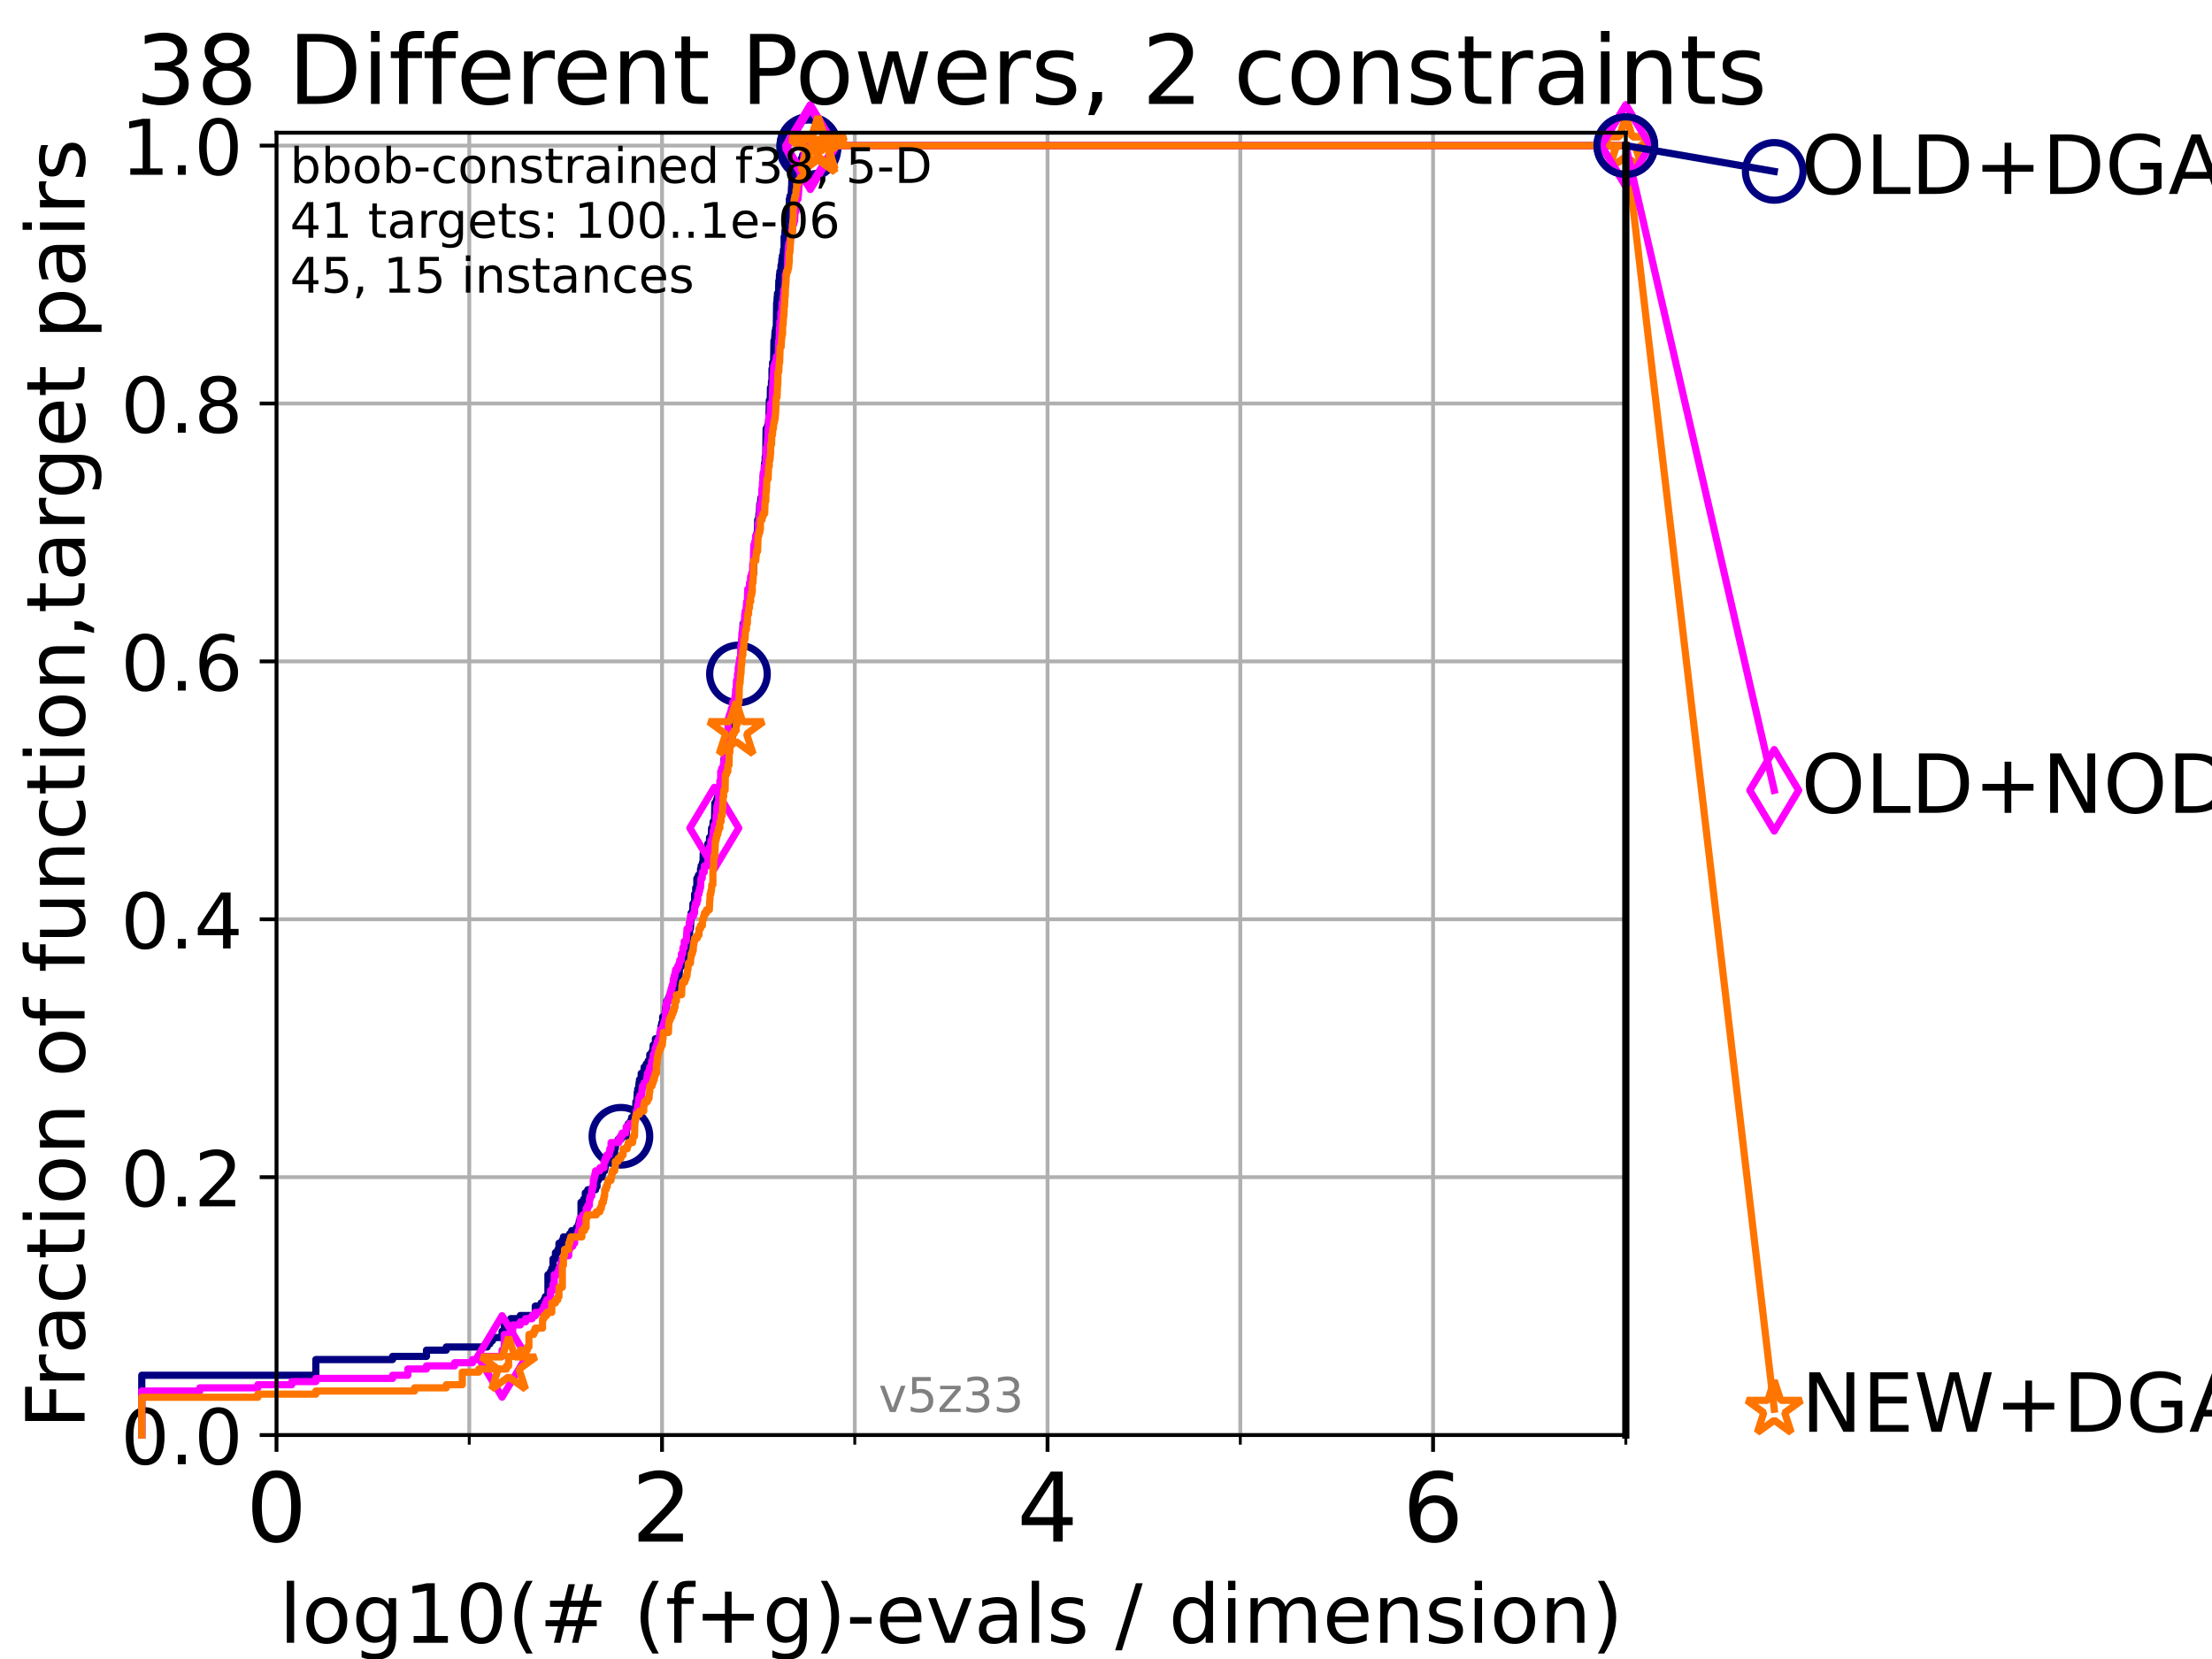 <?xml version="1.0" encoding="utf-8" standalone="no"?>
<!DOCTYPE svg PUBLIC "-//W3C//DTD SVG 1.1//EN"
  "http://www.w3.org/Graphics/SVG/1.1/DTD/svg11.dtd">
<!-- Created with matplotlib (https://matplotlib.org/) -->
<svg height="345.6pt" version="1.1" viewBox="0 0 460.8 345.6" width="460.8pt" xmlns="http://www.w3.org/2000/svg" xmlns:xlink="http://www.w3.org/1999/xlink">
 <defs>
  <style type="text/css">*{stroke-linecap:butt;stroke-linejoin:round;}</style>
 </defs>
 <g id="figure_1">
  <g id="patch_1">
   <path d="M 0 345.6 
L 460.8 345.6 
L 460.8 0 
L 0 0 
z
" style="fill:#ffffff;"/>
  </g>
  <g id="axes_1">
   <g id="patch_2">
    <path d="M 57.6 298.944 
L 338.688 298.944 
L 338.688 27.648 
L 57.6 27.648 
z
" style="fill:#ffffff;"/>
   </g>
   <g id="matplotlib.axis_1">
    <g id="xtick_1">
     <g id="line2d_1">
      <path clip-path="url(#pe8043cdaa0)" d="M 57.6 298.944 
L 57.6 27.648 
" style="fill:none;stroke:#b0b0b0;stroke-linecap:square;stroke-width:0.8;"/>
     </g>
     <g id="line2d_2">
      <defs>
       <path d="M 0 0 
L 0 3.5 
" id="m474b8efd16" style="stroke:#000000;stroke-width:0.8;"/>
      </defs>
      <g>
       <use style="stroke:#000000;stroke-width:0.8;" x="57.6" xlink:href="#m474b8efd16" y="298.944"/>
      </g>
     </g>
     <g id="text_1">
      <!-- 0 -->
      <g transform="translate(51.237 321.141)scale(0.2 -0.2)">
       <defs>
        <path d="M 31.781 66.406 
Q 24.172 66.406 20.328 58.906 
Q 16.5 51.422 16.5 36.375 
Q 16.5 21.391 20.328 13.891 
Q 24.172 6.391 31.781 6.391 
Q 39.453 6.391 43.281 13.891 
Q 47.125 21.391 47.125 36.375 
Q 47.125 51.422 43.281 58.906 
Q 39.453 66.406 31.781 66.406 
z
M 31.781 74.219 
Q 44.047 74.219 50.516 64.516 
Q 56.984 54.828 56.984 36.375 
Q 56.984 17.969 50.516 8.266 
Q 44.047 -1.422 31.781 -1.422 
Q 19.531 -1.422 13.062 8.266 
Q 6.594 17.969 6.594 36.375 
Q 6.594 54.828 13.062 64.516 
Q 19.531 74.219 31.781 74.219 
z
" id="DejaVuSans-48"/>
       </defs>
       <use xlink:href="#DejaVuSans-48"/>
      </g>
     </g>
    </g>
    <g id="xtick_2">
     <g id="line2d_3">
      <path clip-path="url(#pe8043cdaa0)" d="M 137.911 298.944 
L 137.911 27.648 
" style="fill:none;stroke:#b0b0b0;stroke-linecap:square;stroke-width:0.8;"/>
     </g>
     <g id="line2d_4">
      <g>
       <use style="stroke:#000000;stroke-width:0.8;" x="137.911" xlink:href="#m474b8efd16" y="298.944"/>
      </g>
     </g>
     <g id="text_2">
      <!-- 2 -->
      <g transform="translate(131.548 321.141)scale(0.2 -0.2)">
       <defs>
        <path d="M 19.188 8.297 
L 53.609 8.297 
L 53.609 0 
L 7.328 0 
L 7.328 8.297 
Q 12.938 14.109 22.625 23.891 
Q 32.328 33.688 34.812 36.531 
Q 39.547 41.844 41.422 45.531 
Q 43.312 49.219 43.312 52.781 
Q 43.312 58.594 39.234 62.25 
Q 35.156 65.922 28.609 65.922 
Q 23.969 65.922 18.812 64.312 
Q 13.672 62.703 7.812 59.422 
L 7.812 69.391 
Q 13.766 71.781 18.938 73 
Q 24.125 74.219 28.422 74.219 
Q 39.75 74.219 46.484 68.547 
Q 53.219 62.891 53.219 53.422 
Q 53.219 48.922 51.531 44.891 
Q 49.859 40.875 45.406 35.406 
Q 44.188 33.984 37.641 27.219 
Q 31.109 20.453 19.188 8.297 
z
" id="DejaVuSans-50"/>
       </defs>
       <use xlink:href="#DejaVuSans-50"/>
      </g>
     </g>
    </g>
    <g id="xtick_3">
     <g id="line2d_5">
      <path clip-path="url(#pe8043cdaa0)" d="M 218.222 298.944 
L 218.222 27.648 
" style="fill:none;stroke:#b0b0b0;stroke-linecap:square;stroke-width:0.8;"/>
     </g>
     <g id="line2d_6">
      <g>
       <use style="stroke:#000000;stroke-width:0.8;" x="218.222" xlink:href="#m474b8efd16" y="298.944"/>
      </g>
     </g>
     <g id="text_3">
      <!-- 4 -->
      <g transform="translate(211.859 321.141)scale(0.2 -0.2)">
       <defs>
        <path d="M 37.797 64.312 
L 12.891 25.391 
L 37.797 25.391 
z
M 35.203 72.906 
L 47.609 72.906 
L 47.609 25.391 
L 58.016 25.391 
L 58.016 17.188 
L 47.609 17.188 
L 47.609 0 
L 37.797 0 
L 37.797 17.188 
L 4.891 17.188 
L 4.891 26.703 
z
" id="DejaVuSans-52"/>
       </defs>
       <use xlink:href="#DejaVuSans-52"/>
      </g>
     </g>
    </g>
    <g id="xtick_4">
     <g id="line2d_7">
      <path clip-path="url(#pe8043cdaa0)" d="M 298.533 298.944 
L 298.533 27.648 
" style="fill:none;stroke:#b0b0b0;stroke-linecap:square;stroke-width:0.8;"/>
     </g>
     <g id="line2d_8">
      <g>
       <use style="stroke:#000000;stroke-width:0.8;" x="298.533" xlink:href="#m474b8efd16" y="298.944"/>
      </g>
     </g>
     <g id="text_4">
      <!-- 6 -->
      <g transform="translate(292.17 321.141)scale(0.2 -0.2)">
       <defs>
        <path d="M 33.016 40.375 
Q 26.375 40.375 22.484 35.828 
Q 18.609 31.297 18.609 23.391 
Q 18.609 15.531 22.484 10.953 
Q 26.375 6.391 33.016 6.391 
Q 39.656 6.391 43.531 10.953 
Q 47.406 15.531 47.406 23.391 
Q 47.406 31.297 43.531 35.828 
Q 39.656 40.375 33.016 40.375 
z
M 52.594 71.297 
L 52.594 62.312 
Q 48.875 64.062 45.094 64.984 
Q 41.312 65.922 37.594 65.922 
Q 27.828 65.922 22.672 59.328 
Q 17.531 52.734 16.797 39.406 
Q 19.672 43.656 24.016 45.922 
Q 28.375 48.188 33.594 48.188 
Q 44.578 48.188 50.953 41.516 
Q 57.328 34.859 57.328 23.391 
Q 57.328 12.156 50.688 5.359 
Q 44.047 -1.422 33.016 -1.422 
Q 20.359 -1.422 13.672 8.266 
Q 6.984 17.969 6.984 36.375 
Q 6.984 53.656 15.188 63.938 
Q 23.391 74.219 37.203 74.219 
Q 40.922 74.219 44.703 73.484 
Q 48.484 72.75 52.594 71.297 
z
" id="DejaVuSans-54"/>
       </defs>
       <use xlink:href="#DejaVuSans-54"/>
      </g>
     </g>
    </g>
    <g id="xtick_5">
     <g id="line2d_9">
      <path clip-path="url(#pe8043cdaa0)" d="M 97.755 298.944 
L 97.755 27.648 
" style="fill:none;stroke:#b0b0b0;stroke-linecap:square;stroke-width:0.8;"/>
     </g>
     <g id="line2d_10">
      <defs>
       <path d="M 0 0 
L 0 2 
" id="md1973a2cd4" style="stroke:#000000;stroke-width:0.6;"/>
      </defs>
      <g>
       <use style="stroke:#000000;stroke-width:0.6;" x="97.755" xlink:href="#md1973a2cd4" y="298.944"/>
      </g>
     </g>
    </g>
    <g id="xtick_6">
     <g id="line2d_11">
      <path clip-path="url(#pe8043cdaa0)" d="M 178.066 298.944 
L 178.066 27.648 
" style="fill:none;stroke:#b0b0b0;stroke-linecap:square;stroke-width:0.8;"/>
     </g>
     <g id="line2d_12">
      <g>
       <use style="stroke:#000000;stroke-width:0.6;" x="178.066" xlink:href="#md1973a2cd4" y="298.944"/>
      </g>
     </g>
    </g>
    <g id="xtick_7">
     <g id="line2d_13">
      <path clip-path="url(#pe8043cdaa0)" d="M 258.377 298.944 
L 258.377 27.648 
" style="fill:none;stroke:#b0b0b0;stroke-linecap:square;stroke-width:0.8;"/>
     </g>
     <g id="line2d_14">
      <g>
       <use style="stroke:#000000;stroke-width:0.6;" x="258.377" xlink:href="#md1973a2cd4" y="298.944"/>
      </g>
     </g>
    </g>
    <g id="xtick_8">
     <g id="line2d_15">
      <path clip-path="url(#pe8043cdaa0)" d="M 338.688 298.944 
L 338.688 27.648 
" style="fill:none;stroke:#b0b0b0;stroke-linecap:square;stroke-width:0.8;"/>
     </g>
     <g id="line2d_16">
      <g>
       <use style="stroke:#000000;stroke-width:0.6;" x="338.688" xlink:href="#md1973a2cd4" y="298.944"/>
      </g>
     </g>
    </g>
    <g id="text_5">
     <!-- log10(# (f+g)-evals / dimension) -->
     <g transform="translate(58.145 342.218)scale(0.17 -0.17)">
      <defs>
       <path d="M 9.422 75.984 
L 18.406 75.984 
L 18.406 0 
L 9.422 0 
z
" id="DejaVuSans-108"/>
       <path d="M 30.609 48.391 
Q 23.391 48.391 19.188 42.75 
Q 14.984 37.109 14.984 27.297 
Q 14.984 17.484 19.156 11.844 
Q 23.344 6.203 30.609 6.203 
Q 37.797 6.203 41.984 11.859 
Q 46.188 17.531 46.188 27.297 
Q 46.188 37.016 41.984 42.703 
Q 37.797 48.391 30.609 48.391 
z
M 30.609 56 
Q 42.328 56 49.016 48.375 
Q 55.719 40.766 55.719 27.297 
Q 55.719 13.875 49.016 6.219 
Q 42.328 -1.422 30.609 -1.422 
Q 18.844 -1.422 12.172 6.219 
Q 5.516 13.875 5.516 27.297 
Q 5.516 40.766 12.172 48.375 
Q 18.844 56 30.609 56 
z
" id="DejaVuSans-111"/>
       <path d="M 45.406 27.984 
Q 45.406 37.75 41.375 43.109 
Q 37.359 48.484 30.078 48.484 
Q 22.859 48.484 18.828 43.109 
Q 14.797 37.75 14.797 27.984 
Q 14.797 18.266 18.828 12.891 
Q 22.859 7.516 30.078 7.516 
Q 37.359 7.516 41.375 12.891 
Q 45.406 18.266 45.406 27.984 
z
M 54.391 6.781 
Q 54.391 -7.172 48.188 -13.984 
Q 42 -20.797 29.203 -20.797 
Q 24.469 -20.797 20.266 -20.094 
Q 16.062 -19.391 12.109 -17.922 
L 12.109 -9.188 
Q 16.062 -11.328 19.922 -12.344 
Q 23.781 -13.375 27.781 -13.375 
Q 36.625 -13.375 41.016 -8.766 
Q 45.406 -4.156 45.406 5.172 
L 45.406 9.625 
Q 42.625 4.781 38.281 2.391 
Q 33.938 0 27.875 0 
Q 17.828 0 11.672 7.656 
Q 5.516 15.328 5.516 27.984 
Q 5.516 40.672 11.672 48.328 
Q 17.828 56 27.875 56 
Q 33.938 56 38.281 53.609 
Q 42.625 51.219 45.406 46.391 
L 45.406 54.688 
L 54.391 54.688 
z
" id="DejaVuSans-103"/>
       <path d="M 12.406 8.297 
L 28.516 8.297 
L 28.516 63.922 
L 10.984 60.406 
L 10.984 69.391 
L 28.422 72.906 
L 38.281 72.906 
L 38.281 8.297 
L 54.391 8.297 
L 54.391 0 
L 12.406 0 
z
" id="DejaVuSans-49"/>
       <path d="M 31 75.875 
Q 24.469 64.656 21.281 53.656 
Q 18.109 42.672 18.109 31.391 
Q 18.109 20.125 21.312 9.062 
Q 24.516 -2 31 -13.188 
L 23.188 -13.188 
Q 15.875 -1.703 12.234 9.375 
Q 8.594 20.453 8.594 31.391 
Q 8.594 42.281 12.203 53.312 
Q 15.828 64.359 23.188 75.875 
z
" id="DejaVuSans-40"/>
       <path d="M 51.125 44 
L 36.922 44 
L 32.812 27.688 
L 47.125 27.688 
z
M 43.797 71.781 
L 38.719 51.516 
L 52.984 51.516 
L 58.109 71.781 
L 65.922 71.781 
L 60.891 51.516 
L 76.125 51.516 
L 76.125 44 
L 58.984 44 
L 54.984 27.688 
L 70.516 27.688 
L 70.516 20.219 
L 53.078 20.219 
L 48 0 
L 40.188 0 
L 45.219 20.219 
L 30.906 20.219 
L 25.875 0 
L 18.016 0 
L 23.094 20.219 
L 7.719 20.219 
L 7.719 27.688 
L 24.906 27.688 
L 29 44 
L 13.281 44 
L 13.281 51.516 
L 30.906 51.516 
L 35.891 71.781 
z
" id="DejaVuSans-35"/>
       <path id="DejaVuSans-32"/>
       <path d="M 37.109 75.984 
L 37.109 68.5 
L 28.516 68.5 
Q 23.688 68.5 21.797 66.547 
Q 19.922 64.594 19.922 59.516 
L 19.922 54.688 
L 34.719 54.688 
L 34.719 47.703 
L 19.922 47.703 
L 19.922 0 
L 10.891 0 
L 10.891 47.703 
L 2.297 47.703 
L 2.297 54.688 
L 10.891 54.688 
L 10.891 58.5 
Q 10.891 67.625 15.141 71.797 
Q 19.391 75.984 28.609 75.984 
z
" id="DejaVuSans-102"/>
       <path d="M 46 62.703 
L 46 35.5 
L 73.188 35.5 
L 73.188 27.203 
L 46 27.203 
L 46 0 
L 37.797 0 
L 37.797 27.203 
L 10.594 27.203 
L 10.594 35.5 
L 37.797 35.5 
L 37.797 62.703 
z
" id="DejaVuSans-43"/>
       <path d="M 8.016 75.875 
L 15.828 75.875 
Q 23.141 64.359 26.781 53.312 
Q 30.422 42.281 30.422 31.391 
Q 30.422 20.453 26.781 9.375 
Q 23.141 -1.703 15.828 -13.188 
L 8.016 -13.188 
Q 14.5 -2 17.703 9.062 
Q 20.906 20.125 20.906 31.391 
Q 20.906 42.672 17.703 53.656 
Q 14.5 64.656 8.016 75.875 
z
" id="DejaVuSans-41"/>
       <path d="M 4.891 31.391 
L 31.203 31.391 
L 31.203 23.391 
L 4.891 23.391 
z
" id="DejaVuSans-45"/>
       <path d="M 56.203 29.594 
L 56.203 25.203 
L 14.891 25.203 
Q 15.484 15.922 20.484 11.062 
Q 25.484 6.203 34.422 6.203 
Q 39.594 6.203 44.453 7.469 
Q 49.312 8.734 54.109 11.281 
L 54.109 2.781 
Q 49.266 0.734 44.188 -0.344 
Q 39.109 -1.422 33.891 -1.422 
Q 20.797 -1.422 13.156 6.188 
Q 5.516 13.812 5.516 26.812 
Q 5.516 40.234 12.766 48.109 
Q 20.016 56 32.328 56 
Q 43.359 56 49.781 48.891 
Q 56.203 41.797 56.203 29.594 
z
M 47.219 32.234 
Q 47.125 39.594 43.094 43.984 
Q 39.062 48.391 32.422 48.391 
Q 24.906 48.391 20.391 44.141 
Q 15.875 39.891 15.188 32.172 
z
" id="DejaVuSans-101"/>
       <path d="M 2.984 54.688 
L 12.5 54.688 
L 29.594 8.797 
L 46.688 54.688 
L 56.203 54.688 
L 35.688 0 
L 23.484 0 
z
" id="DejaVuSans-118"/>
       <path d="M 34.281 27.484 
Q 23.391 27.484 19.188 25 
Q 14.984 22.516 14.984 16.5 
Q 14.984 11.719 18.141 8.906 
Q 21.297 6.109 26.703 6.109 
Q 34.188 6.109 38.703 11.406 
Q 43.219 16.703 43.219 25.484 
L 43.219 27.484 
z
M 52.203 31.203 
L 52.203 0 
L 43.219 0 
L 43.219 8.297 
Q 40.141 3.328 35.547 0.953 
Q 30.953 -1.422 24.312 -1.422 
Q 15.922 -1.422 10.953 3.297 
Q 6 8.016 6 15.922 
Q 6 25.141 12.172 29.828 
Q 18.359 34.516 30.609 34.516 
L 43.219 34.516 
L 43.219 35.406 
Q 43.219 41.609 39.141 45 
Q 35.062 48.391 27.688 48.391 
Q 23 48.391 18.547 47.266 
Q 14.109 46.141 10.016 43.891 
L 10.016 52.203 
Q 14.938 54.109 19.578 55.047 
Q 24.219 56 28.609 56 
Q 40.484 56 46.344 49.844 
Q 52.203 43.703 52.203 31.203 
z
" id="DejaVuSans-97"/>
       <path d="M 44.281 53.078 
L 44.281 44.578 
Q 40.484 46.531 36.375 47.5 
Q 32.281 48.484 27.875 48.484 
Q 21.188 48.484 17.844 46.438 
Q 14.5 44.391 14.5 40.281 
Q 14.5 37.156 16.891 35.375 
Q 19.281 33.594 26.516 31.984 
L 29.594 31.297 
Q 39.156 29.25 43.188 25.516 
Q 47.219 21.781 47.219 15.094 
Q 47.219 7.469 41.188 3.016 
Q 35.156 -1.422 24.609 -1.422 
Q 20.219 -1.422 15.453 -0.562 
Q 10.688 0.297 5.422 2 
L 5.422 11.281 
Q 10.406 8.688 15.234 7.391 
Q 20.062 6.109 24.812 6.109 
Q 31.156 6.109 34.562 8.281 
Q 37.984 10.453 37.984 14.406 
Q 37.984 18.062 35.516 20.016 
Q 33.062 21.969 24.703 23.781 
L 21.578 24.516 
Q 13.234 26.266 9.516 29.906 
Q 5.812 33.547 5.812 39.891 
Q 5.812 47.609 11.281 51.797 
Q 16.75 56 26.812 56 
Q 31.781 56 36.172 55.266 
Q 40.578 54.547 44.281 53.078 
z
" id="DejaVuSans-115"/>
       <path d="M 25.391 72.906 
L 33.688 72.906 
L 8.297 -9.281 
L 0 -9.281 
z
" id="DejaVuSans-47"/>
       <path d="M 45.406 46.391 
L 45.406 75.984 
L 54.391 75.984 
L 54.391 0 
L 45.406 0 
L 45.406 8.203 
Q 42.578 3.328 38.25 0.953 
Q 33.938 -1.422 27.875 -1.422 
Q 17.969 -1.422 11.734 6.484 
Q 5.516 14.406 5.516 27.297 
Q 5.516 40.188 11.734 48.094 
Q 17.969 56 27.875 56 
Q 33.938 56 38.25 53.625 
Q 42.578 51.266 45.406 46.391 
z
M 14.797 27.297 
Q 14.797 17.391 18.875 11.75 
Q 22.953 6.109 30.078 6.109 
Q 37.203 6.109 41.297 11.75 
Q 45.406 17.391 45.406 27.297 
Q 45.406 37.203 41.297 42.844 
Q 37.203 48.484 30.078 48.484 
Q 22.953 48.484 18.875 42.844 
Q 14.797 37.203 14.797 27.297 
z
" id="DejaVuSans-100"/>
       <path d="M 9.422 54.688 
L 18.406 54.688 
L 18.406 0 
L 9.422 0 
z
M 9.422 75.984 
L 18.406 75.984 
L 18.406 64.594 
L 9.422 64.594 
z
" id="DejaVuSans-105"/>
       <path d="M 52 44.188 
Q 55.375 50.25 60.062 53.125 
Q 64.75 56 71.094 56 
Q 79.641 56 84.281 50.016 
Q 88.922 44.047 88.922 33.016 
L 88.922 0 
L 79.891 0 
L 79.891 32.719 
Q 79.891 40.578 77.094 44.375 
Q 74.312 48.188 68.609 48.188 
Q 61.625 48.188 57.562 43.547 
Q 53.516 38.922 53.516 30.906 
L 53.516 0 
L 44.484 0 
L 44.484 32.719 
Q 44.484 40.625 41.703 44.406 
Q 38.922 48.188 33.109 48.188 
Q 26.219 48.188 22.156 43.531 
Q 18.109 38.875 18.109 30.906 
L 18.109 0 
L 9.078 0 
L 9.078 54.688 
L 18.109 54.688 
L 18.109 46.188 
Q 21.188 51.219 25.484 53.609 
Q 29.781 56 35.688 56 
Q 41.656 56 45.828 52.969 
Q 50 49.953 52 44.188 
z
" id="DejaVuSans-109"/>
       <path d="M 54.891 33.016 
L 54.891 0 
L 45.906 0 
L 45.906 32.719 
Q 45.906 40.484 42.875 44.328 
Q 39.844 48.188 33.797 48.188 
Q 26.516 48.188 22.312 43.547 
Q 18.109 38.922 18.109 30.906 
L 18.109 0 
L 9.078 0 
L 9.078 54.688 
L 18.109 54.688 
L 18.109 46.188 
Q 21.344 51.125 25.703 53.562 
Q 30.078 56 35.797 56 
Q 45.219 56 50.047 50.172 
Q 54.891 44.344 54.891 33.016 
z
" id="DejaVuSans-110"/>
      </defs>
      <use xlink:href="#DejaVuSans-108"/>
      <use x="27.783" xlink:href="#DejaVuSans-111"/>
      <use x="88.965" xlink:href="#DejaVuSans-103"/>
      <use x="152.441" xlink:href="#DejaVuSans-49"/>
      <use x="216.064" xlink:href="#DejaVuSans-48"/>
      <use x="279.688" xlink:href="#DejaVuSans-40"/>
      <use x="318.701" xlink:href="#DejaVuSans-35"/>
      <use x="402.49" xlink:href="#DejaVuSans-32"/>
      <use x="434.277" xlink:href="#DejaVuSans-40"/>
      <use x="473.291" xlink:href="#DejaVuSans-102"/>
      <use x="508.496" xlink:href="#DejaVuSans-43"/>
      <use x="592.285" xlink:href="#DejaVuSans-103"/>
      <use x="655.762" xlink:href="#DejaVuSans-41"/>
      <use x="694.775" xlink:href="#DejaVuSans-45"/>
      <use x="730.859" xlink:href="#DejaVuSans-101"/>
      <use x="792.383" xlink:href="#DejaVuSans-118"/>
      <use x="851.562" xlink:href="#DejaVuSans-97"/>
      <use x="912.842" xlink:href="#DejaVuSans-108"/>
      <use x="940.625" xlink:href="#DejaVuSans-115"/>
      <use x="992.725" xlink:href="#DejaVuSans-32"/>
      <use x="1024.512" xlink:href="#DejaVuSans-47"/>
      <use x="1058.203" xlink:href="#DejaVuSans-32"/>
      <use x="1089.99" xlink:href="#DejaVuSans-100"/>
      <use x="1153.467" xlink:href="#DejaVuSans-105"/>
      <use x="1181.25" xlink:href="#DejaVuSans-109"/>
      <use x="1278.662" xlink:href="#DejaVuSans-101"/>
      <use x="1340.186" xlink:href="#DejaVuSans-110"/>
      <use x="1403.564" xlink:href="#DejaVuSans-115"/>
      <use x="1455.664" xlink:href="#DejaVuSans-105"/>
      <use x="1483.447" xlink:href="#DejaVuSans-111"/>
      <use x="1544.629" xlink:href="#DejaVuSans-110"/>
      <use x="1608.008" xlink:href="#DejaVuSans-41"/>
     </g>
    </g>
   </g>
   <g id="matplotlib.axis_2">
    <g id="ytick_1">
     <g id="line2d_17">
      <path clip-path="url(#pe8043cdaa0)" d="M 57.6 298.944 
L 338.688 298.944 
" style="fill:none;stroke:#b0b0b0;stroke-linecap:square;stroke-width:0.8;"/>
     </g>
     <g id="line2d_18">
      <defs>
       <path d="M 0 0 
L -3.5 0 
" id="m398f499827" style="stroke:#000000;stroke-width:0.8;"/>
      </defs>
      <g>
       <use style="stroke:#000000;stroke-width:0.8;" x="57.6" xlink:href="#m398f499827" y="298.944"/>
      </g>
     </g>
     <g id="text_6">
      <!-- 0.0 -->
      <g transform="translate(25.155 305.023)scale(0.16 -0.16)">
       <defs>
        <path d="M 10.688 12.406 
L 21 12.406 
L 21 0 
L 10.688 0 
z
" id="DejaVuSans-46"/>
       </defs>
       <use xlink:href="#DejaVuSans-48"/>
       <use x="63.623" xlink:href="#DejaVuSans-46"/>
       <use x="95.41" xlink:href="#DejaVuSans-48"/>
      </g>
     </g>
    </g>
    <g id="ytick_2">
     <g id="line2d_19">
      <path clip-path="url(#pe8043cdaa0)" d="M 57.6 245.222 
L 338.688 245.222 
" style="fill:none;stroke:#b0b0b0;stroke-linecap:square;stroke-width:0.8;"/>
     </g>
     <g id="line2d_20">
      <g>
       <use style="stroke:#000000;stroke-width:0.8;" x="57.6" xlink:href="#m398f499827" y="245.222"/>
      </g>
     </g>
     <g id="text_7">
      <!-- 0.2 -->
      <g transform="translate(25.155 251.301)scale(0.16 -0.16)">
       <use xlink:href="#DejaVuSans-48"/>
       <use x="63.623" xlink:href="#DejaVuSans-46"/>
       <use x="95.41" xlink:href="#DejaVuSans-50"/>
      </g>
     </g>
    </g>
    <g id="ytick_3">
     <g id="line2d_21">
      <path clip-path="url(#pe8043cdaa0)" d="M 57.6 191.5 
L 338.688 191.5 
" style="fill:none;stroke:#b0b0b0;stroke-linecap:square;stroke-width:0.8;"/>
     </g>
     <g id="line2d_22">
      <g>
       <use style="stroke:#000000;stroke-width:0.8;" x="57.6" xlink:href="#m398f499827" y="191.5"/>
      </g>
     </g>
     <g id="text_8">
      <!-- 0.4 -->
      <g transform="translate(25.155 197.579)scale(0.16 -0.16)">
       <use xlink:href="#DejaVuSans-48"/>
       <use x="63.623" xlink:href="#DejaVuSans-46"/>
       <use x="95.41" xlink:href="#DejaVuSans-52"/>
      </g>
     </g>
    </g>
    <g id="ytick_4">
     <g id="line2d_23">
      <path clip-path="url(#pe8043cdaa0)" d="M 57.6 137.778 
L 338.688 137.778 
" style="fill:none;stroke:#b0b0b0;stroke-linecap:square;stroke-width:0.8;"/>
     </g>
     <g id="line2d_24">
      <g>
       <use style="stroke:#000000;stroke-width:0.8;" x="57.6" xlink:href="#m398f499827" y="137.778"/>
      </g>
     </g>
     <g id="text_9">
      <!-- 0.6 -->
      <g transform="translate(25.155 143.857)scale(0.16 -0.16)">
       <use xlink:href="#DejaVuSans-48"/>
       <use x="63.623" xlink:href="#DejaVuSans-46"/>
       <use x="95.41" xlink:href="#DejaVuSans-54"/>
      </g>
     </g>
    </g>
    <g id="ytick_5">
     <g id="line2d_25">
      <path clip-path="url(#pe8043cdaa0)" d="M 57.6 84.056 
L 338.688 84.056 
" style="fill:none;stroke:#b0b0b0;stroke-linecap:square;stroke-width:0.8;"/>
     </g>
     <g id="line2d_26">
      <g>
       <use style="stroke:#000000;stroke-width:0.8;" x="57.6" xlink:href="#m398f499827" y="84.056"/>
      </g>
     </g>
     <g id="text_10">
      <!-- 0.8 -->
      <g transform="translate(25.155 90.135)scale(0.16 -0.16)">
       <defs>
        <path d="M 31.781 34.625 
Q 24.75 34.625 20.719 30.859 
Q 16.703 27.094 16.703 20.516 
Q 16.703 13.922 20.719 10.156 
Q 24.75 6.391 31.781 6.391 
Q 38.812 6.391 42.859 10.172 
Q 46.922 13.969 46.922 20.516 
Q 46.922 27.094 42.891 30.859 
Q 38.875 34.625 31.781 34.625 
z
M 21.922 38.812 
Q 15.578 40.375 12.031 44.719 
Q 8.5 49.078 8.5 55.328 
Q 8.5 64.062 14.719 69.141 
Q 20.953 74.219 31.781 74.219 
Q 42.672 74.219 48.875 69.141 
Q 55.078 64.062 55.078 55.328 
Q 55.078 49.078 51.531 44.719 
Q 48 40.375 41.703 38.812 
Q 48.828 37.156 52.797 32.312 
Q 56.781 27.484 56.781 20.516 
Q 56.781 9.906 50.312 4.234 
Q 43.844 -1.422 31.781 -1.422 
Q 19.734 -1.422 13.25 4.234 
Q 6.781 9.906 6.781 20.516 
Q 6.781 27.484 10.781 32.312 
Q 14.797 37.156 21.922 38.812 
z
M 18.312 54.391 
Q 18.312 48.734 21.844 45.562 
Q 25.391 42.391 31.781 42.391 
Q 38.141 42.391 41.719 45.562 
Q 45.312 48.734 45.312 54.391 
Q 45.312 60.062 41.719 63.234 
Q 38.141 66.406 31.781 66.406 
Q 25.391 66.406 21.844 63.234 
Q 18.312 60.062 18.312 54.391 
z
" id="DejaVuSans-56"/>
       </defs>
       <use xlink:href="#DejaVuSans-48"/>
       <use x="63.623" xlink:href="#DejaVuSans-46"/>
       <use x="95.41" xlink:href="#DejaVuSans-56"/>
      </g>
     </g>
    </g>
    <g id="ytick_6">
     <g id="line2d_27">
      <path clip-path="url(#pe8043cdaa0)" d="M 57.6 30.334 
L 338.688 30.334 
" style="fill:none;stroke:#b0b0b0;stroke-linecap:square;stroke-width:0.8;"/>
     </g>
     <g id="line2d_28">
      <g>
       <use style="stroke:#000000;stroke-width:0.8;" x="57.6" xlink:href="#m398f499827" y="30.334"/>
      </g>
     </g>
     <g id="text_11">
      <!-- 1.0 -->
      <g transform="translate(25.155 36.413)scale(0.16 -0.16)">
       <use xlink:href="#DejaVuSans-49"/>
       <use x="63.623" xlink:href="#DejaVuSans-46"/>
       <use x="95.41" xlink:href="#DejaVuSans-48"/>
      </g>
     </g>
    </g>
    <g id="text_12">
     <!-- Fraction of function,target pairs -->
     <g transform="translate(17.62 297.681)rotate(-90)scale(0.17 -0.17)">
      <defs>
       <path d="M 9.812 72.906 
L 51.703 72.906 
L 51.703 64.594 
L 19.672 64.594 
L 19.672 43.109 
L 48.578 43.109 
L 48.578 34.812 
L 19.672 34.812 
L 19.672 0 
L 9.812 0 
z
" id="DejaVuSans-70"/>
       <path d="M 41.109 46.297 
Q 39.594 47.172 37.812 47.578 
Q 36.031 48 33.891 48 
Q 26.266 48 22.188 43.047 
Q 18.109 38.094 18.109 28.812 
L 18.109 0 
L 9.078 0 
L 9.078 54.688 
L 18.109 54.688 
L 18.109 46.188 
Q 20.953 51.172 25.484 53.578 
Q 30.031 56 36.531 56 
Q 37.453 56 38.578 55.875 
Q 39.703 55.766 41.062 55.516 
z
" id="DejaVuSans-114"/>
       <path d="M 48.781 52.594 
L 48.781 44.188 
Q 44.969 46.297 41.141 47.344 
Q 37.312 48.391 33.406 48.391 
Q 24.656 48.391 19.812 42.844 
Q 14.984 37.312 14.984 27.297 
Q 14.984 17.281 19.812 11.734 
Q 24.656 6.203 33.406 6.203 
Q 37.312 6.203 41.141 7.25 
Q 44.969 8.297 48.781 10.406 
L 48.781 2.094 
Q 45.016 0.344 40.984 -0.531 
Q 36.969 -1.422 32.422 -1.422 
Q 20.062 -1.422 12.781 6.344 
Q 5.516 14.109 5.516 27.297 
Q 5.516 40.672 12.859 48.328 
Q 20.219 56 33.016 56 
Q 37.156 56 41.109 55.141 
Q 45.062 54.297 48.781 52.594 
z
" id="DejaVuSans-99"/>
       <path d="M 18.312 70.219 
L 18.312 54.688 
L 36.812 54.688 
L 36.812 47.703 
L 18.312 47.703 
L 18.312 18.016 
Q 18.312 11.328 20.141 9.422 
Q 21.969 7.516 27.594 7.516 
L 36.812 7.516 
L 36.812 0 
L 27.594 0 
Q 17.188 0 13.234 3.875 
Q 9.281 7.766 9.281 18.016 
L 9.281 47.703 
L 2.688 47.703 
L 2.688 54.688 
L 9.281 54.688 
L 9.281 70.219 
z
" id="DejaVuSans-116"/>
       <path d="M 8.5 21.578 
L 8.5 54.688 
L 17.484 54.688 
L 17.484 21.922 
Q 17.484 14.156 20.5 10.266 
Q 23.531 6.391 29.594 6.391 
Q 36.859 6.391 41.078 11.031 
Q 45.312 15.672 45.312 23.688 
L 45.312 54.688 
L 54.297 54.688 
L 54.297 0 
L 45.312 0 
L 45.312 8.406 
Q 42.047 3.422 37.719 1 
Q 33.406 -1.422 27.688 -1.422 
Q 18.266 -1.422 13.375 4.438 
Q 8.5 10.297 8.5 21.578 
z
M 31.109 56 
z
" id="DejaVuSans-117"/>
       <path d="M 11.719 12.406 
L 22.016 12.406 
L 22.016 4 
L 14.016 -11.625 
L 7.719 -11.625 
L 11.719 4 
z
" id="DejaVuSans-44"/>
       <path d="M 18.109 8.203 
L 18.109 -20.797 
L 9.078 -20.797 
L 9.078 54.688 
L 18.109 54.688 
L 18.109 46.391 
Q 20.953 51.266 25.266 53.625 
Q 29.594 56 35.594 56 
Q 45.562 56 51.781 48.094 
Q 58.016 40.188 58.016 27.297 
Q 58.016 14.406 51.781 6.484 
Q 45.562 -1.422 35.594 -1.422 
Q 29.594 -1.422 25.266 0.953 
Q 20.953 3.328 18.109 8.203 
z
M 48.688 27.297 
Q 48.688 37.203 44.609 42.844 
Q 40.531 48.484 33.406 48.484 
Q 26.266 48.484 22.188 42.844 
Q 18.109 37.203 18.109 27.297 
Q 18.109 17.391 22.188 11.75 
Q 26.266 6.109 33.406 6.109 
Q 40.531 6.109 44.609 11.75 
Q 48.688 17.391 48.688 27.297 
z
" id="DejaVuSans-112"/>
      </defs>
      <use xlink:href="#DejaVuSans-70"/>
      <use x="50.27" xlink:href="#DejaVuSans-114"/>
      <use x="91.383" xlink:href="#DejaVuSans-97"/>
      <use x="152.662" xlink:href="#DejaVuSans-99"/>
      <use x="207.643" xlink:href="#DejaVuSans-116"/>
      <use x="246.852" xlink:href="#DejaVuSans-105"/>
      <use x="274.635" xlink:href="#DejaVuSans-111"/>
      <use x="335.816" xlink:href="#DejaVuSans-110"/>
      <use x="399.195" xlink:href="#DejaVuSans-32"/>
      <use x="430.982" xlink:href="#DejaVuSans-111"/>
      <use x="492.164" xlink:href="#DejaVuSans-102"/>
      <use x="527.369" xlink:href="#DejaVuSans-32"/>
      <use x="559.156" xlink:href="#DejaVuSans-102"/>
      <use x="594.361" xlink:href="#DejaVuSans-117"/>
      <use x="657.74" xlink:href="#DejaVuSans-110"/>
      <use x="721.119" xlink:href="#DejaVuSans-99"/>
      <use x="776.1" xlink:href="#DejaVuSans-116"/>
      <use x="815.309" xlink:href="#DejaVuSans-105"/>
      <use x="843.092" xlink:href="#DejaVuSans-111"/>
      <use x="904.273" xlink:href="#DejaVuSans-110"/>
      <use x="967.652" xlink:href="#DejaVuSans-44"/>
      <use x="999.439" xlink:href="#DejaVuSans-116"/>
      <use x="1038.648" xlink:href="#DejaVuSans-97"/>
      <use x="1099.928" xlink:href="#DejaVuSans-114"/>
      <use x="1139.291" xlink:href="#DejaVuSans-103"/>
      <use x="1202.768" xlink:href="#DejaVuSans-101"/>
      <use x="1264.291" xlink:href="#DejaVuSans-116"/>
      <use x="1303.5" xlink:href="#DejaVuSans-32"/>
      <use x="1335.287" xlink:href="#DejaVuSans-112"/>
      <use x="1398.764" xlink:href="#DejaVuSans-97"/>
      <use x="1460.043" xlink:href="#DejaVuSans-105"/>
      <use x="1487.826" xlink:href="#DejaVuSans-114"/>
      <use x="1528.939" xlink:href="#DejaVuSans-115"/>
     </g>
    </g>
   </g>
   <g id="line2d_29">
    <defs>
     <path d="M 0 1.5 
C 0.398 1.5 0.779 1.342 1.061 1.061 
C 1.342 0.779 1.5 0.398 1.5 0 
C 1.5 -0.398 1.342 -0.779 1.061 -1.061 
C 0.779 -1.342 0.398 -1.5 0 -1.5 
C -0.398 -1.5 -0.779 -1.342 -1.061 -1.061 
C -1.342 -0.779 -1.5 -0.398 -1.5 0 
C -1.5 0.398 -1.342 0.779 -1.061 1.061 
C -0.779 1.342 -0.398 1.5 0 1.5 
z
" id="mf1e08aae3e" style="stroke:#000080;"/>
    </defs>
    <g>
     <use style="fill:#000080;stroke:#000080;" x="168.506" xlink:href="#mf1e08aae3e" y="30.334"/>
     <use style="fill:#000080;stroke:#000080;" x="168.506" xlink:href="#mf1e08aae3e" y="30.334"/>
    </g>
   </g>
   <g id="line2d_30">
    <path d="M 29.533 298.944 
L 29.533 286.496 
L 65.797 286.496 
L 65.797 283.22 
L 81.776 283.22 
L 81.776 282.565 
L 88.847 282.565 
L 88.847 281.255 
L 92.969 281.255 
L 92.969 280.6 
L 101.507 280.6 
L 101.507 279.945 
L 102.06 279.945 
L 102.06 279.29 
L 102.597 279.29 
L 102.597 278.634 
L 104.592 278.634 
L 104.592 277.324 
L 105.057 277.324 
L 105.057 276.014 
L 105.51 276.014 
L 105.51 275.359 
L 106.383 275.359 
L 106.383 274.704 
L 108.389 274.704 
L 108.389 274.048 
L 111.506 274.048 
L 111.506 272.083 
L 112.73 272.083 
L 112.73 271.428 
L 113.311 271.428 
L 113.311 270.773 
L 113.595 270.773 
L 113.595 270.118 
L 114.148 270.118 
L 114.148 265.532 
L 114.685 265.532 
L 114.685 264.876 
L 114.947 264.876 
L 114.947 264.221 
L 115.206 264.221 
L 115.206 262.256 
L 115.711 262.256 
L 115.711 260.946 
L 116.203 260.946 
L 116.203 260.29 
L 116.443 260.29 
L 116.443 258.98 
L 117.145 258.98 
L 117.145 258.325 
L 117.373 258.325 
L 117.373 257.67 
L 118.682 257.67 
L 118.682 257.015 
L 119.097 257.015 
L 119.097 256.36 
L 120.094 256.36 
L 120.094 255.704 
L 120.477 255.704 
L 120.477 255.049 
L 120.666 255.049 
L 120.666 254.394 
L 120.852 254.394 
L 120.852 253.739 
L 121.037 253.739 
L 121.037 250.463 
L 121.579 250.463 
L 121.579 249.808 
L 121.931 249.808 
L 121.931 248.498 
L 122.447 248.498 
L 122.447 247.843 
L 124.063 247.843 
L 124.063 247.187 
L 124.369 247.187 
L 124.369 245.877 
L 124.669 245.877 
L 124.669 245.222 
L 125.399 245.222 
L 125.399 244.567 
L 125.542 244.567 
L 125.542 243.912 
L 125.962 243.912 
L 125.962 243.257 
L 126.1 243.257 
L 126.1 242.601 
L 126.236 242.601 
L 126.236 241.946 
L 126.773 241.946 
L 126.773 241.291 
L 127.165 241.291 
L 127.165 240.636 
L 128.047 240.636 
L 128.047 239.326 
L 128.169 239.326 
L 128.169 238.671 
L 128.291 238.671 
L 128.291 238.015 
L 128.768 238.015 
L 128.768 237.36 
L 129.348 237.36 
L 129.348 236.705 
L 130.452 236.705 
L 130.559 234.74 
L 130.875 234.74 
L 130.875 234.085 
L 131.389 234.085 
L 131.389 233.429 
L 131.591 233.429 
L 131.591 232.774 
L 132.085 232.774 
L 132.085 232.119 
L 132.375 232.119 
L 132.47 229.499 
L 132.66 229.499 
L 132.754 227.533 
L 132.847 227.533 
L 132.847 226.878 
L 133.033 226.878 
L 133.125 225.568 
L 133.216 225.568 
L 133.216 224.912 
L 133.578 224.912 
L 133.578 223.602 
L 134.106 223.602 
L 134.193 222.292 
L 134.619 222.292 
L 134.619 221.637 
L 135.036 221.637 
L 135.036 220.982 
L 135.362 220.982 
L 135.362 219.671 
L 135.839 219.671 
L 135.839 219.016 
L 135.996 219.016 
L 136.073 217.706 
L 136.532 217.706 
L 136.532 216.396 
L 137.416 216.396 
L 137.487 215.085 
L 137.63 215.085 
L 137.7 213.775 
L 137.841 213.775 
L 137.841 213.12 
L 138.05 213.12 
L 138.05 211.81 
L 138.528 211.81 
L 138.595 210.499 
L 138.662 210.499 
L 138.662 209.844 
L 138.861 209.844 
L 138.861 208.534 
L 139.253 208.534 
L 139.253 207.879 
L 139.762 207.879 
L 139.762 207.224 
L 140.379 207.224 
L 140.379 205.913 
L 140.679 205.913 
L 140.679 205.258 
L 140.915 205.258 
L 140.915 203.293 
L 141.493 203.293 
L 141.549 201.327 
L 141.941 201.327 
L 141.941 200.672 
L 142.161 200.672 
L 142.161 200.017 
L 142.325 200.017 
L 142.325 199.362 
L 142.647 199.362 
L 142.647 198.707 
L 142.91 198.707 
L 143.015 196.086 
L 143.477 196.086 
L 143.578 194.776 
L 143.629 194.776 
L 143.679 193.465 
L 143.828 193.465 
L 143.928 191.5 
L 143.977 191.5 
L 143.977 190.19 
L 144.27 190.19 
L 144.367 188.224 
L 144.701 188.224 
L 144.701 186.259 
L 144.935 186.259 
L 144.935 184.949 
L 145.167 184.949 
L 145.167 182.983 
L 145.486 182.983 
L 145.486 182.328 
L 145.932 182.328 
L 145.932 181.018 
L 146.064 181.018 
L 146.064 180.363 
L 146.324 180.363 
L 146.324 179.707 
L 146.453 179.707 
L 146.495 177.742 
L 147.082 177.742 
L 147.082 177.087 
L 147.45 177.087 
L 147.45 175.777 
L 147.809 175.777 
L 147.809 174.466 
L 148.161 174.466 
L 148.239 172.501 
L 148.507 172.501 
L 148.545 171.191 
L 148.845 171.191 
L 148.92 167.26 
L 149.251 167.26 
L 149.251 166.604 
L 149.468 166.604 
L 149.468 165.949 
L 149.647 165.949 
L 149.647 165.294 
L 149.824 165.294 
L 149.824 164.639 
L 149.999 164.639 
L 149.999 163.984 
L 150.138 163.984 
L 150.241 162.018 
L 150.446 162.018 
L 150.48 160.708 
L 150.716 160.708 
L 150.816 158.088 
L 150.916 158.088 
L 150.916 157.432 
L 151.048 157.432 
L 151.113 156.122 
L 151.661 156.122 
L 151.661 155.467 
L 151.975 155.467 
L 151.975 154.812 
L 152.284 154.812 
L 152.314 153.502 
L 152.557 153.502 
L 152.617 150.226 
L 152.737 150.226 
L 152.737 149.571 
L 152.856 149.571 
L 152.856 148.916 
L 152.974 148.916 
L 153.003 146.95 
L 153.091 146.95 
L 153.178 145.64 
L 153.265 145.64 
L 153.323 144.33 
L 153.409 144.33 
L 153.467 143.019 
L 153.637 143.019 
L 153.637 141.709 
L 153.75 141.709 
L 153.834 140.399 
L 154.029 140.399 
L 154.085 139.088 
L 154.277 139.088 
L 154.385 135.813 
L 154.413 135.813 
L 154.521 133.192 
L 154.628 133.192 
L 154.735 131.227 
L 154.788 131.227 
L 154.788 129.916 
L 155.129 129.916 
L 155.129 129.261 
L 155.361 129.261 
L 155.463 127.951 
L 155.514 127.951 
L 155.565 125.985 
L 155.842 125.985 
L 155.892 124.02 
L 156.236 124.02 
L 156.261 122.71 
L 156.575 122.71 
L 156.646 121.399 
L 156.694 121.399 
L 156.694 120.744 
L 156.812 120.744 
L 156.883 119.434 
L 157 119.434 
L 157.047 116.813 
L 157.116 116.813 
L 157.186 115.503 
L 157.324 115.503 
L 157.324 114.193 
L 157.597 114.193 
L 157.687 110.917 
L 157.799 110.917 
L 157.843 108.296 
L 157.998 108.296 
L 158.108 106.986 
L 158.195 106.986 
L 158.261 105.021 
L 158.412 105.021 
L 158.498 103.71 
L 158.711 103.71 
L 158.711 102.4 
L 158.858 102.4 
L 158.9 101.09 
L 158.984 101.09 
L 158.984 99.124 
L 159.191 99.124 
L 159.273 96.504 
L 159.396 96.504 
L 159.396 95.194 
L 159.517 95.194 
L 159.598 89.297 
L 159.897 89.297 
L 159.897 88.642 
L 160.055 88.642 
L 160.133 87.332 
L 160.172 87.332 
L 160.269 83.401 
L 160.461 83.401 
L 160.5 80.78 
L 160.708 80.78 
L 160.708 79.47 
L 160.821 79.47 
L 160.821 76.849 
L 160.952 76.849 
L 160.952 75.539 
L 161.156 75.539 
L 161.229 70.953 
L 161.357 70.953 
L 161.466 68.988 
L 161.592 68.988 
L 161.592 68.333 
L 161.717 68.333 
L 161.788 63.091 
L 161.841 63.091 
L 161.912 61.781 
L 161.964 61.781 
L 161.964 61.126 
L 162.191 61.126 
L 162.243 58.505 
L 162.346 58.505 
L 162.381 57.195 
L 162.466 57.195 
L 162.466 56.54 
L 162.67 56.54 
L 162.704 55.23 
L 162.804 55.23 
L 162.888 53.919 
L 162.987 53.919 
L 162.987 53.264 
L 163.136 53.264 
L 163.218 51.954 
L 163.348 51.954 
L 163.348 49.333 
L 163.493 49.333 
L 163.526 48.023 
L 163.622 48.023 
L 163.622 46.058 
L 163.796 46.058 
L 163.86 44.747 
L 164.234 44.747 
L 164.28 43.437 
L 164.418 43.437 
L 164.433 41.472 
L 164.57 41.472 
L 164.57 40.816 
L 164.795 40.816 
L 164.899 38.851 
L 164.929 38.851 
L 164.973 35.575 
L 165.091 35.575 
L 165.091 34.92 
L 165.324 34.92 
L 165.324 34.265 
L 166.689 34.265 
L 166.689 33.61 
L 166.968 33.61 
L 166.968 32.955 
L 167.204 32.955 
L 167.204 32.3 
L 168.066 32.3 
L 168.066 31.644 
L 168.214 31.644 
L 168.214 30.989 
L 168.506 30.989 
L 168.506 30.334 
L 338.688 30.334 
L 338.688 30.334 
" style="fill:none;stroke:#000080;stroke-linecap:square;stroke-width:1.5;"/>
   </g>
   <g id="line2d_31">
    <defs>
     <path d="M 0 6 
C 1.591 6 3.117 5.368 4.243 4.243 
C 5.368 3.117 6 1.591 6 0 
C 6 -1.591 5.368 -3.117 4.243 -4.243 
C 3.117 -5.368 1.591 -6 0 -6 
C -1.591 -6 -3.117 -5.368 -4.243 -4.243 
C -5.368 -3.117 -6 -1.591 -6 0 
C -6 1.591 -5.368 3.117 -4.243 4.243 
C -3.117 5.368 -1.591 6 0 6 
z
" id="m3bd20c62bc" style="stroke:#000080;stroke-width:1.5;"/>
    </defs>
    <g>
     <use style="fill-opacity:0;stroke:#000080;stroke-width:1.5;" x="129.348" xlink:href="#m3bd20c62bc" y="236.705"/>
     <use style="fill-opacity:0;stroke:#000080;stroke-width:1.5;" x="153.834" xlink:href="#m3bd20c62bc" y="140.399"/>
     <use style="fill-opacity:0;stroke:#000080;stroke-width:1.5;" x="168.506" xlink:href="#m3bd20c62bc" y="30.989"/>
     <use style="fill-opacity:0;stroke:#000080;stroke-width:1.5;" x="168.506" xlink:href="#m3bd20c62bc" y="30.334"/>
     <use style="fill-opacity:0;stroke:#000080;stroke-width:1.5;" x="168.506" xlink:href="#m3bd20c62bc" y="30.334"/>
     <use style="fill-opacity:0;stroke:#000080;stroke-width:1.5;" x="338.688" xlink:href="#m3bd20c62bc" y="30.334"/>
    </g>
   </g>
   <g id="line2d_32">
    <path style="fill:none;stroke:#000080;stroke-linecap:square;stroke-width:1.5;"/>
    <g/>
   </g>
   <g id="line2d_33">
    <defs>
     <path d="M 0 1.5 
C 0.398 1.5 0.779 1.342 1.061 1.061 
C 1.342 0.779 1.5 0.398 1.5 0 
C 1.5 -0.398 1.342 -0.779 1.061 -1.061 
C 0.779 -1.342 0.398 -1.5 0 -1.5 
C -0.398 -1.5 -0.779 -1.342 -1.061 -1.061 
C -1.342 -0.779 -1.5 -0.398 -1.5 0 
C -1.5 0.398 -1.342 0.779 -1.061 1.061 
C -0.779 1.342 -0.398 1.5 0 1.5 
z
" id="m80a714df41" style="stroke:#ff00ff;"/>
    </defs>
    <g>
     <use style="fill:#ff00ff;stroke:#ff00ff;" x="168.806" xlink:href="#m80a714df41" y="30.334"/>
     <use style="fill:#ff00ff;stroke:#ff00ff;" x="168.806" xlink:href="#m80a714df41" y="30.334"/>
    </g>
   </g>
   <g id="line2d_34">
    <path d="M 29.533 298.944 
L 29.533 289.772 
L 41.621 289.772 
L 41.621 289.117 
L 53.709 289.117 
L 53.709 288.462 
L 60.78 288.462 
L 60.78 287.807 
L 65.797 287.807 
L 65.797 287.151 
L 81.776 287.151 
L 81.776 286.496 
L 84.956 286.496 
L 84.956 285.186 
L 88.847 285.186 
L 88.847 284.531 
L 94.715 284.531 
L 94.715 283.876 
L 98.439 283.876 
L 98.439 283.22 
L 100.935 283.22 
L 100.935 282.565 
L 104.592 282.565 
L 104.592 281.255 
L 105.057 281.255 
L 105.057 277.979 
L 106.383 277.979 
L 106.383 277.324 
L 106.803 277.324 
L 106.803 276.014 
L 108.389 276.014 
L 108.389 275.359 
L 109.491 275.359 
L 109.491 274.704 
L 110.86 274.704 
L 110.86 274.048 
L 111.506 274.048 
L 111.506 273.393 
L 113.023 273.393 
L 113.023 272.738 
L 113.311 272.738 
L 113.311 272.083 
L 113.595 272.083 
L 113.595 271.428 
L 113.874 271.428 
L 113.874 270.773 
L 114.685 270.773 
L 114.685 268.807 
L 115.206 268.807 
L 115.206 267.497 
L 115.46 267.497 
L 115.46 265.532 
L 116.203 265.532 
L 116.203 264.876 
L 116.443 264.876 
L 116.443 264.221 
L 116.68 264.221 
L 116.68 263.566 
L 116.914 263.566 
L 116.914 262.911 
L 117.145 262.911 
L 117.145 262.256 
L 117.373 262.256 
L 117.373 261.601 
L 118.471 261.601 
L 118.471 260.29 
L 118.682 260.29 
L 118.682 259.635 
L 119.301 259.635 
L 119.301 258.98 
L 119.702 258.98 
L 119.702 257.67 
L 120.287 257.67 
L 120.287 257.015 
L 120.477 257.015 
L 120.477 256.36 
L 120.666 256.36 
L 120.666 255.049 
L 120.852 255.049 
L 120.852 253.739 
L 121.4 253.739 
L 121.4 253.084 
L 122.105 253.084 
L 122.105 251.773 
L 122.447 251.773 
L 122.447 251.118 
L 122.782 251.118 
L 122.782 249.808 
L 122.948 249.808 
L 122.948 249.153 
L 123.274 249.153 
L 123.274 247.843 
L 123.434 247.843 
L 123.434 247.187 
L 123.594 247.187 
L 123.594 245.877 
L 123.751 245.877 
L 123.751 245.222 
L 123.908 245.222 
L 123.908 244.567 
L 124.063 244.567 
L 124.063 243.912 
L 124.965 243.912 
L 124.965 243.257 
L 125.823 243.257 
L 125.823 241.946 
L 126.1 241.946 
L 126.1 241.291 
L 126.372 241.291 
L 126.372 240.636 
L 126.905 240.636 
L 126.905 239.981 
L 127.035 239.981 
L 127.035 239.326 
L 127.294 239.326 
L 127.294 238.015 
L 128.886 238.015 
L 128.886 237.36 
L 129.233 237.36 
L 129.233 236.705 
L 129.574 236.705 
L 129.574 236.05 
L 130.345 236.05 
L 130.452 234.74 
L 131.082 234.74 
L 131.082 234.085 
L 132.182 234.085 
L 132.182 233.429 
L 132.375 233.429 
L 132.47 232.119 
L 132.565 232.119 
L 132.565 231.464 
L 132.754 231.464 
L 132.847 230.154 
L 133.033 230.154 
L 133.033 228.843 
L 133.307 228.843 
L 133.307 228.188 
L 133.667 228.188 
L 133.756 226.878 
L 133.844 226.878 
L 133.844 226.223 
L 134.193 226.223 
L 134.193 225.568 
L 134.703 225.568 
L 134.787 224.257 
L 134.87 224.257 
L 134.87 223.602 
L 135.199 223.602 
L 135.199 222.947 
L 135.362 222.947 
L 135.362 222.292 
L 135.682 222.292 
L 135.761 220.982 
L 135.996 220.982 
L 136.073 219.671 
L 136.457 219.671 
L 136.457 218.361 
L 136.757 218.361 
L 136.757 217.706 
L 136.906 217.706 
L 136.906 217.051 
L 137.199 217.051 
L 137.199 216.396 
L 137.416 216.396 
L 137.487 215.085 
L 137.63 215.085 
L 137.63 214.43 
L 138.05 214.43 
L 138.05 213.775 
L 138.256 213.775 
L 138.256 213.12 
L 138.46 213.12 
L 138.46 212.465 
L 138.595 212.465 
L 138.662 210.499 
L 138.728 210.499 
L 138.728 209.189 
L 138.927 209.189 
L 138.927 208.534 
L 139.382 208.534 
L 139.446 207.224 
L 139.636 207.224 
L 139.636 206.568 
L 139.825 206.568 
L 139.825 205.913 
L 140.011 205.913 
L 140.011 205.258 
L 140.196 205.258 
L 140.257 203.948 
L 140.439 203.948 
L 140.439 203.293 
L 140.619 203.293 
L 140.619 202.638 
L 140.738 202.638 
L 140.738 201.982 
L 141.148 201.982 
L 141.148 201.327 
L 141.436 201.327 
L 141.436 200.672 
L 141.606 200.672 
L 141.606 200.017 
L 141.941 200.017 
L 141.941 198.707 
L 142.216 198.707 
L 142.27 197.396 
L 142.54 197.396 
L 142.54 196.086 
L 142.963 196.086 
L 143.067 194.121 
L 143.119 194.121 
L 143.119 193.465 
L 143.578 193.465 
L 143.578 192.155 
L 143.828 192.155 
L 143.828 190.845 
L 144.463 190.845 
L 144.463 190.19 
L 144.701 190.19 
L 144.701 188.879 
L 144.842 188.879 
L 144.842 188.224 
L 145.167 188.224 
L 145.167 187.569 
L 145.35 187.569 
L 145.35 186.259 
L 145.621 186.259 
L 145.621 185.604 
L 145.755 185.604 
L 145.755 184.949 
L 145.932 184.949 
L 146.02 182.983 
L 146.281 182.983 
L 146.324 181.673 
L 146.707 181.673 
L 146.749 180.363 
L 147.45 180.363 
L 147.49 179.052 
L 147.73 179.052 
L 147.809 176.432 
L 148.045 176.432 
L 148.084 175.121 
L 148.431 175.121 
L 148.507 173.811 
L 148.545 173.811 
L 148.545 173.156 
L 148.733 173.156 
L 148.808 171.846 
L 149.104 171.846 
L 149.178 169.88 
L 149.251 169.88 
L 149.359 167.915 
L 149.539 167.915 
L 149.539 167.26 
L 149.718 167.26 
L 149.718 165.949 
L 149.859 165.949 
L 149.964 162.674 
L 150.138 162.674 
L 150.138 160.708 
L 150.344 160.708 
L 150.344 160.053 
L 150.649 160.053 
L 150.75 158.743 
L 150.883 158.743 
L 150.883 158.088 
L 151.015 158.088 
L 151.081 156.777 
L 151.179 156.777 
L 151.179 156.122 
L 151.341 156.122 
L 151.438 154.157 
L 151.47 154.157 
L 151.47 152.846 
L 151.629 152.846 
L 151.693 150.226 
L 151.756 150.226 
L 151.756 149.571 
L 151.944 149.571 
L 151.944 148.916 
L 152.192 148.916 
L 152.192 148.26 
L 152.345 148.26 
L 152.345 147.605 
L 152.557 147.605 
L 152.647 146.295 
L 153.003 146.295 
L 153.003 145.64 
L 153.12 145.64 
L 153.12 144.985 
L 153.236 144.985 
L 153.236 143.674 
L 153.352 143.674 
L 153.438 141.709 
L 153.637 141.709 
L 153.637 140.399 
L 153.778 140.399 
L 153.778 139.088 
L 153.89 139.088 
L 153.89 138.433 
L 154.029 138.433 
L 154.085 137.123 
L 154.277 137.123 
L 154.331 134.502 
L 154.494 134.502 
L 154.547 131.882 
L 154.655 131.882 
L 154.761 130.571 
L 154.946 130.571 
L 154.946 129.916 
L 155.103 129.916 
L 155.129 127.951 
L 155.232 127.951 
L 155.232 127.296 
L 155.438 127.296 
L 155.54 125.33 
L 155.691 125.33 
L 155.767 122.71 
L 156.114 122.71 
L 156.139 121.399 
L 156.358 121.399 
L 156.358 120.089 
L 156.575 120.089 
L 156.575 119.434 
L 156.765 119.434 
L 156.812 117.469 
L 156.93 117.469 
L 157.023 113.538 
L 157.209 113.538 
L 157.209 112.883 
L 157.37 112.883 
L 157.415 111.572 
L 157.821 111.572 
L 157.821 110.917 
L 157.954 110.917 
L 157.954 108.952 
L 158.086 108.952 
L 158.174 107.641 
L 158.217 107.641 
L 158.304 106.331 
L 158.369 106.331 
L 158.369 105.021 
L 158.626 105.021 
L 158.732 101.745 
L 158.816 101.745 
L 158.837 100.435 
L 158.963 100.435 
L 158.984 98.469 
L 159.17 98.469 
L 159.212 97.159 
L 159.497 97.159 
L 159.598 94.538 
L 159.638 94.538 
L 159.658 93.228 
L 159.818 93.228 
L 159.917 91.263 
L 159.937 91.263 
L 160.015 89.297 
L 160.055 89.297 
L 160.152 87.332 
L 160.191 87.332 
L 160.191 86.677 
L 160.423 86.677 
L 160.5 84.056 
L 160.859 84.056 
L 160.933 80.78 
L 160.971 80.78 
L 161.063 78.16 
L 161.1 78.16 
L 161.192 76.194 
L 161.429 76.194 
L 161.429 75.539 
L 161.645 75.539 
L 161.752 74.229 
L 162.122 74.229 
L 162.226 70.953 
L 162.329 70.953 
L 162.381 68.333 
L 162.449 68.333 
L 162.466 67.022 
L 162.653 67.022 
L 162.687 65.057 
L 162.871 65.057 
L 162.921 63.091 
L 163.136 63.091 
L 163.136 61.781 
L 163.25 61.781 
L 163.25 60.471 
L 163.461 60.471 
L 163.461 59.816 
L 163.574 59.816 
L 163.606 57.195 
L 163.796 57.195 
L 163.796 56.54 
L 164.001 56.54 
L 164.11 53.264 
L 164.125 53.264 
L 164.234 51.299 
L 164.326 51.299 
L 164.326 50.644 
L 164.554 50.644 
L 164.554 49.988 
L 164.69 49.988 
L 164.735 48.678 
L 164.87 48.678 
L 164.87 48.023 
L 165.076 48.023 
L 165.091 46.713 
L 165.353 46.713 
L 165.353 46.058 
L 165.54 46.058 
L 165.612 44.092 
L 165.81 44.092 
L 165.88 41.472 
L 166.241 41.472 
L 166.351 40.161 
L 166.365 40.161 
L 166.46 38.196 
L 166.609 38.196 
L 166.689 36.886 
L 166.783 36.886 
L 166.796 35.575 
L 166.968 35.575 
L 167.034 34.265 
L 167.23 34.265 
L 167.23 33.61 
L 167.372 33.61 
L 167.449 32.3 
L 167.577 32.3 
L 167.577 31.644 
L 168.373 31.644 
L 168.373 30.989 
L 168.806 30.989 
L 168.806 30.334 
L 338.688 30.334 
L 338.688 30.334 
" style="fill:none;stroke:#ff00ff;stroke-linecap:square;stroke-width:1.5;"/>
   </g>
   <g id="line2d_35">
    <defs>
     <path d="M -0 8.485 
L 5.091 0 
L 0 -8.485 
L -5.091 -0 
z
" id="m928a4735f7" style="stroke:#ff00ff;stroke-linejoin:miter;stroke-width:1.5;"/>
    </defs>
    <g>
     <use style="fill-opacity:0;stroke:#ff00ff;stroke-linejoin:miter;stroke-width:1.5;" x="104.592" xlink:href="#m928a4735f7" y="282.565"/>
     <use style="fill-opacity:0;stroke:#ff00ff;stroke-linejoin:miter;stroke-width:1.5;" x="148.808" xlink:href="#m928a4735f7" y="172.501"/>
     <use style="fill-opacity:0;stroke:#ff00ff;stroke-linejoin:miter;stroke-width:1.5;" x="168.806" xlink:href="#m928a4735f7" y="30.989"/>
     <use style="fill-opacity:0;stroke:#ff00ff;stroke-linejoin:miter;stroke-width:1.5;" x="168.806" xlink:href="#m928a4735f7" y="30.334"/>
     <use style="fill-opacity:0;stroke:#ff00ff;stroke-linejoin:miter;stroke-width:1.5;" x="168.806" xlink:href="#m928a4735f7" y="30.334"/>
     <use style="fill-opacity:0;stroke:#ff00ff;stroke-linejoin:miter;stroke-width:1.5;" x="338.688" xlink:href="#m928a4735f7" y="30.334"/>
    </g>
   </g>
   <g id="line2d_36">
    <path style="fill:none;stroke:#ff00ff;stroke-linecap:square;stroke-width:1.5;"/>
    <g/>
   </g>
   <g id="line2d_37">
    <defs>
     <path d="M 0 1.5 
C 0.398 1.5 0.779 1.342 1.061 1.061 
C 1.342 0.779 1.5 0.398 1.5 0 
C 1.5 -0.398 1.342 -0.779 1.061 -1.061 
C 0.779 -1.342 0.398 -1.5 0 -1.5 
C -0.398 -1.5 -0.779 -1.342 -1.061 -1.061 
C -1.342 -0.779 -1.5 -0.398 -1.5 0 
C -1.5 0.398 -1.342 0.779 -1.061 1.061 
C -0.779 1.342 -0.398 1.5 0 1.5 
z
" id="m088e150b87" style="stroke:#ff7500;"/>
    </defs>
    <g>
     <use style="fill:#ff7500;stroke:#ff7500;" x="170.403" xlink:href="#m088e150b87" y="30.334"/>
     <use style="fill:#ff7500;stroke:#ff7500;" x="170.403" xlink:href="#m088e150b87" y="30.334"/>
    </g>
   </g>
   <g id="line2d_38">
    <path d="M 29.533 298.944 
L 29.533 291.082 
L 53.709 291.082 
L 53.709 290.427 
L 65.797 290.427 
L 65.797 289.772 
L 86.351 289.772 
L 86.351 289.117 
L 92.969 289.117 
L 92.969 288.462 
L 96.301 288.462 
L 96.301 285.841 
L 99.732 285.841 
L 99.732 285.186 
L 105.51 285.186 
L 105.51 284.531 
L 105.952 284.531 
L 105.952 282.565 
L 108.389 282.565 
L 108.389 281.255 
L 109.843 281.255 
L 109.843 280.6 
L 110.189 280.6 
L 110.189 277.979 
L 111.186 277.979 
L 111.186 277.324 
L 111.506 277.324 
L 111.506 276.669 
L 113.023 276.669 
L 113.023 274.704 
L 113.311 274.704 
L 113.311 274.048 
L 113.874 274.048 
L 113.874 273.393 
L 114.947 273.393 
L 114.947 271.428 
L 115.711 271.428 
L 115.711 270.773 
L 116.203 270.773 
L 116.203 270.118 
L 116.443 270.118 
L 116.443 268.152 
L 117.145 268.152 
L 117.145 263.566 
L 117.373 263.566 
L 117.373 261.601 
L 117.598 261.601 
L 117.598 260.29 
L 118.471 260.29 
L 118.471 258.98 
L 118.682 258.98 
L 118.682 258.325 
L 118.891 258.325 
L 118.891 257.67 
L 121.219 257.67 
L 121.219 256.36 
L 121.756 256.36 
L 121.756 255.704 
L 122.105 255.704 
L 122.105 253.739 
L 122.277 253.739 
L 122.277 253.084 
L 124.216 253.084 
L 124.216 252.429 
L 124.965 252.429 
L 124.965 251.773 
L 125.256 251.773 
L 125.256 251.118 
L 125.399 251.118 
L 125.399 250.463 
L 125.683 250.463 
L 125.683 249.808 
L 125.823 249.808 
L 125.823 249.153 
L 125.962 249.153 
L 125.962 247.843 
L 126.236 247.843 
L 126.236 247.187 
L 126.507 247.187 
L 126.507 246.532 
L 126.64 246.532 
L 126.64 245.877 
L 127.294 245.877 
L 127.294 245.222 
L 127.421 245.222 
L 127.421 244.567 
L 127.548 244.567 
L 127.548 243.912 
L 128.047 243.912 
L 128.047 243.257 
L 128.169 243.257 
L 128.169 241.946 
L 128.768 241.946 
L 128.768 241.291 
L 129.348 241.291 
L 129.348 240.636 
L 129.798 240.636 
L 129.798 239.326 
L 130.665 239.326 
L 130.665 238.671 
L 130.875 238.671 
L 130.875 238.015 
L 131.79 238.015 
L 131.889 236.705 
L 132.182 236.705 
L 132.279 233.429 
L 132.375 233.429 
L 132.375 232.774 
L 132.565 232.774 
L 132.565 232.119 
L 133.216 232.119 
L 133.216 231.464 
L 134.106 231.464 
L 134.106 230.154 
L 134.279 230.154 
L 134.279 229.499 
L 134.87 229.499 
L 134.87 228.843 
L 135.199 228.843 
L 135.281 227.533 
L 135.362 227.533 
L 135.362 226.223 
L 135.839 226.223 
L 135.839 225.568 
L 136.073 225.568 
L 136.073 224.912 
L 136.304 224.912 
L 136.304 224.257 
L 136.457 224.257 
L 136.457 223.602 
L 136.757 223.602 
L 136.757 221.637 
L 136.906 221.637 
L 136.906 220.326 
L 137.053 220.326 
L 137.053 219.671 
L 137.199 219.671 
L 137.199 219.016 
L 137.416 219.016 
L 137.416 218.361 
L 137.7 218.361 
L 137.7 217.706 
L 137.98 217.706 
L 138.05 216.396 
L 138.119 216.396 
L 138.188 215.085 
L 139.253 215.085 
L 139.317 213.12 
L 139.382 213.12 
L 139.382 212.465 
L 139.636 212.465 
L 139.636 211.81 
L 139.949 211.81 
L 139.949 211.154 
L 140.196 211.154 
L 140.196 210.499 
L 140.439 210.499 
L 140.439 209.844 
L 140.619 209.844 
L 140.619 208.534 
L 140.915 208.534 
L 140.915 207.224 
L 141.997 207.224 
L 142.052 205.258 
L 142.161 205.258 
L 142.161 204.603 
L 142.647 204.603 
L 142.647 203.948 
L 142.91 203.948 
L 142.91 203.293 
L 143.119 203.293 
L 143.222 201.982 
L 143.324 201.982 
L 143.375 200.672 
L 143.828 200.672 
L 143.928 199.362 
L 143.977 199.362 
L 143.977 198.707 
L 144.221 198.707 
L 144.221 198.052 
L 144.415 198.052 
L 144.463 196.741 
L 144.558 196.741 
L 144.558 196.086 
L 144.701 196.086 
L 144.701 195.431 
L 145.259 195.431 
L 145.259 194.776 
L 145.621 194.776 
L 145.621 193.465 
L 145.932 193.465 
L 145.932 192.81 
L 146.324 192.81 
L 146.324 191.5 
L 146.58 191.5 
L 146.58 190.845 
L 146.749 190.845 
L 146.749 190.19 
L 147.165 190.19 
L 147.165 189.535 
L 147.77 189.535 
L 147.849 187.569 
L 147.888 187.569 
L 147.927 186.259 
L 148.084 186.259 
L 148.084 185.604 
L 148.2 185.604 
L 148.277 184.293 
L 148.507 184.293 
L 148.507 181.018 
L 148.658 181.018 
L 148.696 178.397 
L 148.92 178.397 
L 149.031 175.121 
L 149.178 175.121 
L 149.178 174.466 
L 149.323 174.466 
L 149.323 173.811 
L 149.539 173.811 
L 149.539 173.156 
L 149.682 173.156 
L 149.682 172.501 
L 149.964 172.501 
L 149.964 171.191 
L 150.207 171.191 
L 150.241 169.88 
L 150.446 169.88 
L 150.548 167.915 
L 150.582 167.915 
L 150.649 165.949 
L 150.75 165.949 
L 150.783 164.639 
L 151.048 164.639 
L 151.113 161.363 
L 151.341 161.363 
L 151.341 160.708 
L 151.629 160.708 
L 151.629 159.398 
L 151.882 159.398 
L 151.913 156.777 
L 152.037 156.777 
L 152.13 154.812 
L 152.466 154.812 
L 152.527 152.846 
L 152.944 152.846 
L 152.944 152.191 
L 153.352 152.191 
L 153.352 150.881 
L 153.581 150.881 
L 153.581 148.26 
L 153.694 148.26 
L 153.694 146.95 
L 153.806 146.95 
L 153.806 146.295 
L 153.946 146.295 
L 154.029 142.364 
L 154.167 142.364 
L 154.277 140.399 
L 154.358 140.399 
L 154.44 138.433 
L 154.521 138.433 
L 154.601 136.468 
L 154.761 136.468 
L 154.761 135.157 
L 154.946 135.157 
L 154.998 133.192 
L 155.207 133.192 
L 155.31 131.227 
L 155.489 131.227 
L 155.54 129.916 
L 155.691 129.916 
L 155.717 127.951 
L 155.941 127.951 
L 155.966 126.641 
L 156.139 126.641 
L 156.139 125.33 
L 156.382 125.33 
L 156.382 124.02 
L 156.575 124.02 
L 156.575 123.365 
L 156.718 123.365 
L 156.718 121.399 
L 156.859 121.399 
L 156.953 119.434 
L 157 119.434 
L 157 116.813 
L 157.438 116.813 
L 157.529 115.503 
L 157.574 115.503 
L 157.574 114.848 
L 157.821 114.848 
L 157.932 111.572 
L 158.086 111.572 
L 158.086 110.917 
L 158.282 110.917 
L 158.282 110.262 
L 158.412 110.262 
L 158.412 108.296 
L 158.753 108.296 
L 158.753 107.641 
L 158.942 107.641 
L 158.942 106.986 
L 159.294 106.986 
L 159.396 104.366 
L 159.538 104.366 
L 159.558 102.4 
L 159.658 102.4 
L 159.758 99.78 
L 160.015 99.78 
L 160.113 97.159 
L 160.249 97.159 
L 160.249 95.849 
L 160.404 95.849 
L 160.5 94.538 
L 160.538 94.538 
L 160.557 92.573 
L 160.746 92.573 
L 160.765 90.608 
L 160.933 90.608 
L 160.971 89.297 
L 161.119 89.297 
L 161.211 87.987 
L 161.339 87.987 
L 161.339 87.332 
L 161.466 87.332 
L 161.574 86.022 
L 161.592 86.022 
L 161.699 82.746 
L 161.876 82.746 
L 161.982 80.125 
L 162.034 80.125 
L 162.069 77.505 
L 162.226 77.505 
L 162.329 75.539 
L 162.415 75.539 
L 162.517 72.263 
L 162.737 72.263 
L 162.838 70.298 
L 162.888 70.298 
L 162.888 69.643 
L 163.021 69.643 
L 163.037 67.677 
L 163.136 67.677 
L 163.234 65.712 
L 163.316 65.712 
L 163.348 63.747 
L 163.445 63.747 
L 163.493 61.781 
L 163.574 61.781 
L 163.638 59.161 
L 163.733 59.161 
L 163.796 57.195 
L 163.875 57.195 
L 163.875 56.54 
L 164.125 56.54 
L 164.125 55.885 
L 164.28 55.885 
L 164.387 54.575 
L 164.418 54.575 
L 164.418 52.609 
L 164.554 52.609 
L 164.66 50.644 
L 164.69 50.644 
L 164.69 49.333 
L 164.855 49.333 
L 164.855 48.678 
L 165.091 48.678 
L 165.164 46.058 
L 165.223 46.058 
L 165.295 42.782 
L 165.353 42.782 
L 165.454 41.472 
L 165.583 41.472 
L 165.583 40.816 
L 165.768 40.816 
L 165.838 39.506 
L 165.964 39.506 
L 165.964 38.196 
L 166.296 38.196 
L 166.296 37.541 
L 166.849 37.541 
L 166.849 36.886 
L 167.59 36.886 
L 167.666 35.575 
L 167.716 35.575 
L 167.716 34.92 
L 168.227 34.92 
L 168.337 32.955 
L 168.458 32.955 
L 168.458 31.644 
L 169.158 31.644 
L 169.158 30.989 
L 170.403 30.989 
L 170.403 30.334 
L 338.688 30.334 
L 338.688 30.334 
" style="fill:none;stroke:#ff7500;stroke-linecap:square;stroke-width:1.5;"/>
   </g>
   <g id="line2d_39">
    <defs>
     <path d="M 0 -6 
L -1.347 -1.854 
L -5.706 -1.854 
L -2.18 0.708 
L -3.527 4.854 
L -0 2.292 
L 3.527 4.854 
L 2.18 0.708 
L 5.706 -1.854 
L 1.347 -1.854 
z
" id="mcbc7d14afe" style="stroke:#ff7500;stroke-linejoin:bevel;stroke-width:1.5;"/>
    </defs>
    <g>
     <use style="fill-opacity:0;stroke:#ff7500;stroke-linejoin:bevel;stroke-width:1.5;" x="105.952" xlink:href="#mcbc7d14afe" y="284.531"/>
     <use style="fill-opacity:0;stroke:#ff7500;stroke-linejoin:bevel;stroke-width:1.5;" x="153.352" xlink:href="#mcbc7d14afe" y="152.191"/>
     <use style="fill-opacity:0;stroke:#ff7500;stroke-linejoin:bevel;stroke-width:1.5;" x="170.403" xlink:href="#mcbc7d14afe" y="30.989"/>
     <use style="fill-opacity:0;stroke:#ff7500;stroke-linejoin:bevel;stroke-width:1.5;" x="170.403" xlink:href="#mcbc7d14afe" y="30.334"/>
     <use style="fill-opacity:0;stroke:#ff7500;stroke-linejoin:bevel;stroke-width:1.5;" x="170.403" xlink:href="#mcbc7d14afe" y="30.334"/>
     <use style="fill-opacity:0;stroke:#ff7500;stroke-linejoin:bevel;stroke-width:1.5;" x="338.688" xlink:href="#mcbc7d14afe" y="30.334"/>
    </g>
   </g>
   <g id="line2d_40">
    <path style="fill:none;stroke:#ff7500;stroke-linecap:square;stroke-width:1.5;"/>
    <g/>
   </g>
   <g id="line2d_41">
    <path d="M 338.688 30.334 
L 369.608 293.572 
" style="fill:none;stroke:#ff7500;stroke-linecap:square;stroke-width:1.5;"/>
    <g>
     <use style="fill-opacity:0;stroke:#ff7500;stroke-linejoin:bevel;stroke-width:1.5;" x="338.688" xlink:href="#mcbc7d14afe" y="30.334"/>
     <use style="fill-opacity:0;stroke:#ff7500;stroke-linejoin:bevel;stroke-width:1.5;" x="369.608" xlink:href="#mcbc7d14afe" y="293.572"/>
    </g>
   </g>
   <g id="line2d_42">
    <path d="M 338.688 30.334 
L 369.608 164.639 
" style="fill:none;stroke:#ff00ff;stroke-linecap:square;stroke-width:1.5;"/>
    <g>
     <use style="fill-opacity:0;stroke:#ff00ff;stroke-linejoin:miter;stroke-width:1.5;" x="338.688" xlink:href="#m928a4735f7" y="30.334"/>
     <use style="fill-opacity:0;stroke:#ff00ff;stroke-linejoin:miter;stroke-width:1.5;" x="369.608" xlink:href="#m928a4735f7" y="164.639"/>
    </g>
   </g>
   <g id="line2d_43">
    <path d="M 338.688 30.334 
L 369.608 35.706 
" style="fill:none;stroke:#000080;stroke-linecap:square;stroke-width:1.5;"/>
    <g>
     <use style="fill-opacity:0;stroke:#000080;stroke-width:1.5;" x="338.688" xlink:href="#m3bd20c62bc" y="30.334"/>
     <use style="fill-opacity:0;stroke:#000080;stroke-width:1.5;" x="369.608" xlink:href="#m3bd20c62bc" y="35.706"/>
    </g>
   </g>
   <g id="line2d_44">
    <path d="M 338.688 298.944 
L 338.688 30.334 
" style="fill:none;stroke:#000000;stroke-linecap:square;stroke-width:1.5;"/>
   </g>
   <g id="patch_3">
    <path d="M 57.6 298.944 
L 57.6 27.648 
" style="fill:none;stroke:#000000;stroke-linecap:square;stroke-linejoin:miter;stroke-width:0.8;"/>
   </g>
   <g id="patch_4">
    <path d="M 338.688 298.944 
L 338.688 27.648 
" style="fill:none;stroke:#000000;stroke-linecap:square;stroke-linejoin:miter;stroke-width:0.8;"/>
   </g>
   <g id="patch_5">
    <path d="M 57.6 298.944 
L 338.688 298.944 
" style="fill:none;stroke:#000000;stroke-linecap:square;stroke-linejoin:miter;stroke-width:0.8;"/>
   </g>
   <g id="patch_6">
    <path d="M 57.6 27.648 
L 338.688 27.648 
" style="fill:none;stroke:#000000;stroke-linecap:square;stroke-linejoin:miter;stroke-width:0.8;"/>
   </g>
   <g id="text_13">
    <!-- NEW+DGAM -->
    <g transform="translate(375.229 298.263)scale(0.17 -0.17)">
     <defs>
      <path d="M 9.812 72.906 
L 23.094 72.906 
L 55.422 11.922 
L 55.422 72.906 
L 64.984 72.906 
L 64.984 0 
L 51.703 0 
L 19.391 60.984 
L 19.391 0 
L 9.812 0 
z
" id="DejaVuSans-78"/>
      <path d="M 9.812 72.906 
L 55.906 72.906 
L 55.906 64.594 
L 19.672 64.594 
L 19.672 43.016 
L 54.391 43.016 
L 54.391 34.719 
L 19.672 34.719 
L 19.672 8.297 
L 56.781 8.297 
L 56.781 0 
L 9.812 0 
z
" id="DejaVuSans-69"/>
      <path d="M 3.328 72.906 
L 13.281 72.906 
L 28.609 11.281 
L 43.891 72.906 
L 54.984 72.906 
L 70.312 11.281 
L 85.594 72.906 
L 95.609 72.906 
L 77.297 0 
L 64.891 0 
L 49.516 63.281 
L 33.984 0 
L 21.578 0 
z
" id="DejaVuSans-87"/>
      <path d="M 19.672 64.797 
L 19.672 8.109 
L 31.594 8.109 
Q 46.688 8.109 53.688 14.938 
Q 60.688 21.781 60.688 36.531 
Q 60.688 51.172 53.688 57.984 
Q 46.688 64.797 31.594 64.797 
z
M 9.812 72.906 
L 30.078 72.906 
Q 51.266 72.906 61.172 64.094 
Q 71.094 55.281 71.094 36.531 
Q 71.094 17.672 61.125 8.828 
Q 51.172 0 30.078 0 
L 9.812 0 
z
" id="DejaVuSans-68"/>
      <path d="M 59.516 10.406 
L 59.516 29.984 
L 43.406 29.984 
L 43.406 38.094 
L 69.281 38.094 
L 69.281 6.781 
Q 63.578 2.734 56.688 0.656 
Q 49.812 -1.422 42 -1.422 
Q 24.906 -1.422 15.25 8.562 
Q 5.609 18.562 5.609 36.375 
Q 5.609 54.25 15.25 64.234 
Q 24.906 74.219 42 74.219 
Q 49.125 74.219 55.547 72.453 
Q 61.969 70.703 67.391 67.281 
L 67.391 56.781 
Q 61.922 61.422 55.766 63.766 
Q 49.609 66.109 42.828 66.109 
Q 29.438 66.109 22.719 58.641 
Q 16.016 51.172 16.016 36.375 
Q 16.016 21.625 22.719 14.156 
Q 29.438 6.688 42.828 6.688 
Q 48.047 6.688 52.141 7.594 
Q 56.25 8.5 59.516 10.406 
z
" id="DejaVuSans-71"/>
      <path d="M 34.188 63.188 
L 20.797 26.906 
L 47.609 26.906 
z
M 28.609 72.906 
L 39.797 72.906 
L 67.578 0 
L 57.328 0 
L 50.688 18.703 
L 17.828 18.703 
L 11.188 0 
L 0.781 0 
z
" id="DejaVuSans-65"/>
      <path d="M 9.812 72.906 
L 24.516 72.906 
L 43.109 23.297 
L 61.812 72.906 
L 76.516 72.906 
L 76.516 0 
L 66.891 0 
L 66.891 64.016 
L 48.094 14.016 
L 38.188 14.016 
L 19.391 64.016 
L 19.391 0 
L 9.812 0 
z
" id="DejaVuSans-77"/>
     </defs>
     <use xlink:href="#DejaVuSans-78"/>
     <use x="74.805" xlink:href="#DejaVuSans-69"/>
     <use x="137.988" xlink:href="#DejaVuSans-87"/>
     <use x="236.865" xlink:href="#DejaVuSans-43"/>
     <use x="320.654" xlink:href="#DejaVuSans-68"/>
     <use x="397.656" xlink:href="#DejaVuSans-71"/>
     <use x="475.146" xlink:href="#DejaVuSans-65"/>
     <use x="543.555" xlink:href="#DejaVuSans-77"/>
    </g>
   </g>
   <g id="text_14">
    <!-- OLD+NODGA -->
    <g transform="translate(375.229 169.33)scale(0.17 -0.17)">
     <defs>
      <path d="M 39.406 66.219 
Q 28.656 66.219 22.328 58.203 
Q 16.016 50.203 16.016 36.375 
Q 16.016 22.609 22.328 14.594 
Q 28.656 6.594 39.406 6.594 
Q 50.141 6.594 56.422 14.594 
Q 62.703 22.609 62.703 36.375 
Q 62.703 50.203 56.422 58.203 
Q 50.141 66.219 39.406 66.219 
z
M 39.406 74.219 
Q 54.734 74.219 63.906 63.938 
Q 73.094 53.656 73.094 36.375 
Q 73.094 19.141 63.906 8.859 
Q 54.734 -1.422 39.406 -1.422 
Q 24.031 -1.422 14.812 8.828 
Q 5.609 19.094 5.609 36.375 
Q 5.609 53.656 14.812 63.938 
Q 24.031 74.219 39.406 74.219 
z
" id="DejaVuSans-79"/>
      <path d="M 9.812 72.906 
L 19.672 72.906 
L 19.672 8.297 
L 55.172 8.297 
L 55.172 0 
L 9.812 0 
z
" id="DejaVuSans-76"/>
     </defs>
     <use xlink:href="#DejaVuSans-79"/>
     <use x="78.711" xlink:href="#DejaVuSans-76"/>
     <use x="134.424" xlink:href="#DejaVuSans-68"/>
     <use x="211.426" xlink:href="#DejaVuSans-43"/>
     <use x="295.215" xlink:href="#DejaVuSans-78"/>
     <use x="370.02" xlink:href="#DejaVuSans-79"/>
     <use x="448.73" xlink:href="#DejaVuSans-68"/>
     <use x="525.732" xlink:href="#DejaVuSans-71"/>
     <use x="603.223" xlink:href="#DejaVuSans-65"/>
    </g>
   </g>
   <g id="text_15">
    <!-- OLD+DGAM -->
    <g transform="translate(375.229 40.397)scale(0.17 -0.17)">
     <use xlink:href="#DejaVuSans-79"/>
     <use x="78.711" xlink:href="#DejaVuSans-76"/>
     <use x="134.424" xlink:href="#DejaVuSans-68"/>
     <use x="211.426" xlink:href="#DejaVuSans-43"/>
     <use x="295.215" xlink:href="#DejaVuSans-68"/>
     <use x="372.217" xlink:href="#DejaVuSans-71"/>
     <use x="449.707" xlink:href="#DejaVuSans-65"/>
     <use x="518.115" xlink:href="#DejaVuSans-77"/>
    </g>
   </g>
   <g id="text_16">
    <!-- bbob-constrained f38, 5-D -->
    <g transform="translate(60.411 38.111)scale(0.102 -0.102)">
     <defs>
      <path d="M 48.688 27.297 
Q 48.688 37.203 44.609 42.844 
Q 40.531 48.484 33.406 48.484 
Q 26.266 48.484 22.188 42.844 
Q 18.109 37.203 18.109 27.297 
Q 18.109 17.391 22.188 11.75 
Q 26.266 6.109 33.406 6.109 
Q 40.531 6.109 44.609 11.75 
Q 48.688 17.391 48.688 27.297 
z
M 18.109 46.391 
Q 20.953 51.266 25.266 53.625 
Q 29.594 56 35.594 56 
Q 45.562 56 51.781 48.094 
Q 58.016 40.188 58.016 27.297 
Q 58.016 14.406 51.781 6.484 
Q 45.562 -1.422 35.594 -1.422 
Q 29.594 -1.422 25.266 0.953 
Q 20.953 3.328 18.109 8.203 
L 18.109 0 
L 9.078 0 
L 9.078 75.984 
L 18.109 75.984 
z
" id="DejaVuSans-98"/>
      <path d="M 40.578 39.312 
Q 47.656 37.797 51.625 33 
Q 55.609 28.219 55.609 21.188 
Q 55.609 10.406 48.188 4.484 
Q 40.766 -1.422 27.094 -1.422 
Q 22.516 -1.422 17.656 -0.516 
Q 12.797 0.391 7.625 2.203 
L 7.625 11.719 
Q 11.719 9.328 16.594 8.109 
Q 21.484 6.891 26.812 6.891 
Q 36.078 6.891 40.938 10.547 
Q 45.797 14.203 45.797 21.188 
Q 45.797 27.641 41.281 31.266 
Q 36.766 34.906 28.719 34.906 
L 20.219 34.906 
L 20.219 43.016 
L 29.109 43.016 
Q 36.375 43.016 40.234 45.922 
Q 44.094 48.828 44.094 54.297 
Q 44.094 59.906 40.109 62.906 
Q 36.141 65.922 28.719 65.922 
Q 24.656 65.922 20.016 65.031 
Q 15.375 64.156 9.812 62.312 
L 9.812 71.094 
Q 15.438 72.656 20.344 73.438 
Q 25.25 74.219 29.594 74.219 
Q 40.828 74.219 47.359 69.109 
Q 53.906 64.016 53.906 55.328 
Q 53.906 49.266 50.438 45.094 
Q 46.969 40.922 40.578 39.312 
z
" id="DejaVuSans-51"/>
      <path d="M 10.797 72.906 
L 49.516 72.906 
L 49.516 64.594 
L 19.828 64.594 
L 19.828 46.734 
Q 21.969 47.469 24.109 47.828 
Q 26.266 48.188 28.422 48.188 
Q 40.625 48.188 47.75 41.5 
Q 54.891 34.812 54.891 23.391 
Q 54.891 11.625 47.562 5.094 
Q 40.234 -1.422 26.906 -1.422 
Q 22.312 -1.422 17.547 -0.641 
Q 12.797 0.141 7.719 1.703 
L 7.719 11.625 
Q 12.109 9.234 16.797 8.062 
Q 21.484 6.891 26.703 6.891 
Q 35.156 6.891 40.078 11.328 
Q 45.016 15.766 45.016 23.391 
Q 45.016 31 40.078 35.438 
Q 35.156 39.891 26.703 39.891 
Q 22.75 39.891 18.812 39.016 
Q 14.891 38.141 10.797 36.281 
z
" id="DejaVuSans-53"/>
     </defs>
     <use xlink:href="#DejaVuSans-98"/>
     <use x="63.477" xlink:href="#DejaVuSans-98"/>
     <use x="126.953" xlink:href="#DejaVuSans-111"/>
     <use x="188.135" xlink:href="#DejaVuSans-98"/>
     <use x="251.611" xlink:href="#DejaVuSans-45"/>
     <use x="287.695" xlink:href="#DejaVuSans-99"/>
     <use x="342.676" xlink:href="#DejaVuSans-111"/>
     <use x="403.857" xlink:href="#DejaVuSans-110"/>
     <use x="467.236" xlink:href="#DejaVuSans-115"/>
     <use x="519.336" xlink:href="#DejaVuSans-116"/>
     <use x="558.545" xlink:href="#DejaVuSans-114"/>
     <use x="599.658" xlink:href="#DejaVuSans-97"/>
     <use x="660.938" xlink:href="#DejaVuSans-105"/>
     <use x="688.721" xlink:href="#DejaVuSans-110"/>
     <use x="752.1" xlink:href="#DejaVuSans-101"/>
     <use x="813.623" xlink:href="#DejaVuSans-100"/>
     <use x="877.1" xlink:href="#DejaVuSans-32"/>
     <use x="908.887" xlink:href="#DejaVuSans-102"/>
     <use x="944.092" xlink:href="#DejaVuSans-51"/>
     <use x="1007.715" xlink:href="#DejaVuSans-56"/>
     <use x="1071.338" xlink:href="#DejaVuSans-44"/>
     <use x="1103.125" xlink:href="#DejaVuSans-32"/>
     <use x="1134.912" xlink:href="#DejaVuSans-53"/>
     <use x="1198.535" xlink:href="#DejaVuSans-45"/>
     <use x="1234.619" xlink:href="#DejaVuSans-68"/>
    </g>
    <!-- 41 targets: 100..1e-06 -->
    <g transform="translate(60.411 49.533)scale(0.102 -0.102)">
     <defs>
      <path d="M 11.719 12.406 
L 22.016 12.406 
L 22.016 0 
L 11.719 0 
z
M 11.719 51.703 
L 22.016 51.703 
L 22.016 39.312 
L 11.719 39.312 
z
" id="DejaVuSans-58"/>
     </defs>
     <use xlink:href="#DejaVuSans-52"/>
     <use x="63.623" xlink:href="#DejaVuSans-49"/>
     <use x="127.246" xlink:href="#DejaVuSans-32"/>
     <use x="159.033" xlink:href="#DejaVuSans-116"/>
     <use x="198.242" xlink:href="#DejaVuSans-97"/>
     <use x="259.521" xlink:href="#DejaVuSans-114"/>
     <use x="298.885" xlink:href="#DejaVuSans-103"/>
     <use x="362.361" xlink:href="#DejaVuSans-101"/>
     <use x="423.885" xlink:href="#DejaVuSans-116"/>
     <use x="463.094" xlink:href="#DejaVuSans-115"/>
     <use x="515.193" xlink:href="#DejaVuSans-58"/>
     <use x="548.885" xlink:href="#DejaVuSans-32"/>
     <use x="580.672" xlink:href="#DejaVuSans-49"/>
     <use x="644.295" xlink:href="#DejaVuSans-48"/>
     <use x="707.918" xlink:href="#DejaVuSans-48"/>
     <use x="771.541" xlink:href="#DejaVuSans-46"/>
     <use x="803.328" xlink:href="#DejaVuSans-46"/>
     <use x="835.115" xlink:href="#DejaVuSans-49"/>
     <use x="898.738" xlink:href="#DejaVuSans-101"/>
     <use x="960.262" xlink:href="#DejaVuSans-45"/>
     <use x="996.346" xlink:href="#DejaVuSans-48"/>
     <use x="1059.969" xlink:href="#DejaVuSans-54"/>
    </g>
    <!-- 45, 15 instances -->
    <g transform="translate(60.411 60.955)scale(0.102 -0.102)">
     <use xlink:href="#DejaVuSans-52"/>
     <use x="63.623" xlink:href="#DejaVuSans-53"/>
     <use x="127.246" xlink:href="#DejaVuSans-44"/>
     <use x="159.033" xlink:href="#DejaVuSans-32"/>
     <use x="190.82" xlink:href="#DejaVuSans-49"/>
     <use x="254.443" xlink:href="#DejaVuSans-53"/>
     <use x="318.066" xlink:href="#DejaVuSans-32"/>
     <use x="349.854" xlink:href="#DejaVuSans-105"/>
     <use x="377.637" xlink:href="#DejaVuSans-110"/>
     <use x="441.016" xlink:href="#DejaVuSans-115"/>
     <use x="493.115" xlink:href="#DejaVuSans-116"/>
     <use x="532.324" xlink:href="#DejaVuSans-97"/>
     <use x="593.604" xlink:href="#DejaVuSans-110"/>
     <use x="656.982" xlink:href="#DejaVuSans-99"/>
     <use x="711.963" xlink:href="#DejaVuSans-101"/>
     <use x="773.486" xlink:href="#DejaVuSans-115"/>
    </g>
   </g>
   <g id="text_17">
    <!-- v5z33 -->
    <g style="fill:#808080;" transform="translate(183.017 294.151)scale(0.1 -0.1)">
     <defs>
      <path d="M 5.516 54.688 
L 48.188 54.688 
L 48.188 46.484 
L 14.406 7.172 
L 48.188 7.172 
L 48.188 0 
L 4.297 0 
L 4.297 8.203 
L 38.094 47.516 
L 5.516 47.516 
z
" id="DejaVuSans-122"/>
     </defs>
     <use xlink:href="#DejaVuSans-118"/>
     <use x="59.18" xlink:href="#DejaVuSans-53"/>
     <use x="122.803" xlink:href="#DejaVuSans-122"/>
     <use x="175.293" xlink:href="#DejaVuSans-51"/>
     <use x="238.916" xlink:href="#DejaVuSans-51"/>
    </g>
   </g>
   <g id="text_18">
    <!-- 38 Different Powers, 2 constraints -->
    <g transform="translate(28.191 21.648)scale(0.2 -0.2)">
     <defs>
      <path d="M 19.672 64.797 
L 19.672 37.406 
L 32.078 37.406 
Q 38.969 37.406 42.719 40.969 
Q 46.484 44.531 46.484 51.125 
Q 46.484 57.672 42.719 61.234 
Q 38.969 64.797 32.078 64.797 
z
M 9.812 72.906 
L 32.078 72.906 
Q 44.344 72.906 50.609 67.359 
Q 56.891 61.812 56.891 51.125 
Q 56.891 40.328 50.609 34.812 
Q 44.344 29.297 32.078 29.297 
L 19.672 29.297 
L 19.672 0 
L 9.812 0 
z
" id="DejaVuSans-80"/>
      <path d="M 4.203 54.688 
L 13.188 54.688 
L 24.422 12.016 
L 35.594 54.688 
L 46.188 54.688 
L 57.422 12.016 
L 68.609 54.688 
L 77.594 54.688 
L 63.281 0 
L 52.688 0 
L 40.922 44.828 
L 29.109 0 
L 18.5 0 
z
" id="DejaVuSans-119"/>
     </defs>
     <use xlink:href="#DejaVuSans-51"/>
     <use x="63.623" xlink:href="#DejaVuSans-56"/>
     <use x="127.246" xlink:href="#DejaVuSans-32"/>
     <use x="159.033" xlink:href="#DejaVuSans-68"/>
     <use x="236.035" xlink:href="#DejaVuSans-105"/>
     <use x="263.818" xlink:href="#DejaVuSans-102"/>
     <use x="299.023" xlink:href="#DejaVuSans-102"/>
     <use x="334.229" xlink:href="#DejaVuSans-101"/>
     <use x="395.752" xlink:href="#DejaVuSans-114"/>
     <use x="434.615" xlink:href="#DejaVuSans-101"/>
     <use x="496.139" xlink:href="#DejaVuSans-110"/>
     <use x="559.518" xlink:href="#DejaVuSans-116"/>
     <use x="598.727" xlink:href="#DejaVuSans-32"/>
     <use x="630.514" xlink:href="#DejaVuSans-80"/>
     <use x="687.191" xlink:href="#DejaVuSans-111"/>
     <use x="748.373" xlink:href="#DejaVuSans-119"/>
     <use x="830.16" xlink:href="#DejaVuSans-101"/>
     <use x="891.684" xlink:href="#DejaVuSans-114"/>
     <use x="932.797" xlink:href="#DejaVuSans-115"/>
     <use x="984.896" xlink:href="#DejaVuSans-44"/>
     <use x="1016.684" xlink:href="#DejaVuSans-32"/>
     <use x="1048.471" xlink:href="#DejaVuSans-50"/>
     <use x="1112.094" xlink:href="#DejaVuSans-32"/>
     <use x="1143.881" xlink:href="#DejaVuSans-99"/>
     <use x="1198.861" xlink:href="#DejaVuSans-111"/>
     <use x="1260.043" xlink:href="#DejaVuSans-110"/>
     <use x="1323.422" xlink:href="#DejaVuSans-115"/>
     <use x="1375.521" xlink:href="#DejaVuSans-116"/>
     <use x="1414.73" xlink:href="#DejaVuSans-114"/>
     <use x="1455.844" xlink:href="#DejaVuSans-97"/>
     <use x="1517.123" xlink:href="#DejaVuSans-105"/>
     <use x="1544.906" xlink:href="#DejaVuSans-110"/>
     <use x="1608.285" xlink:href="#DejaVuSans-116"/>
     <use x="1647.494" xlink:href="#DejaVuSans-115"/>
    </g>
   </g>
  </g>
 </g>
 <defs>
  <clipPath id="pe8043cdaa0">
   <rect height="271.296" width="281.088" x="57.6" y="27.648"/>
  </clipPath>
 </defs>
</svg>
